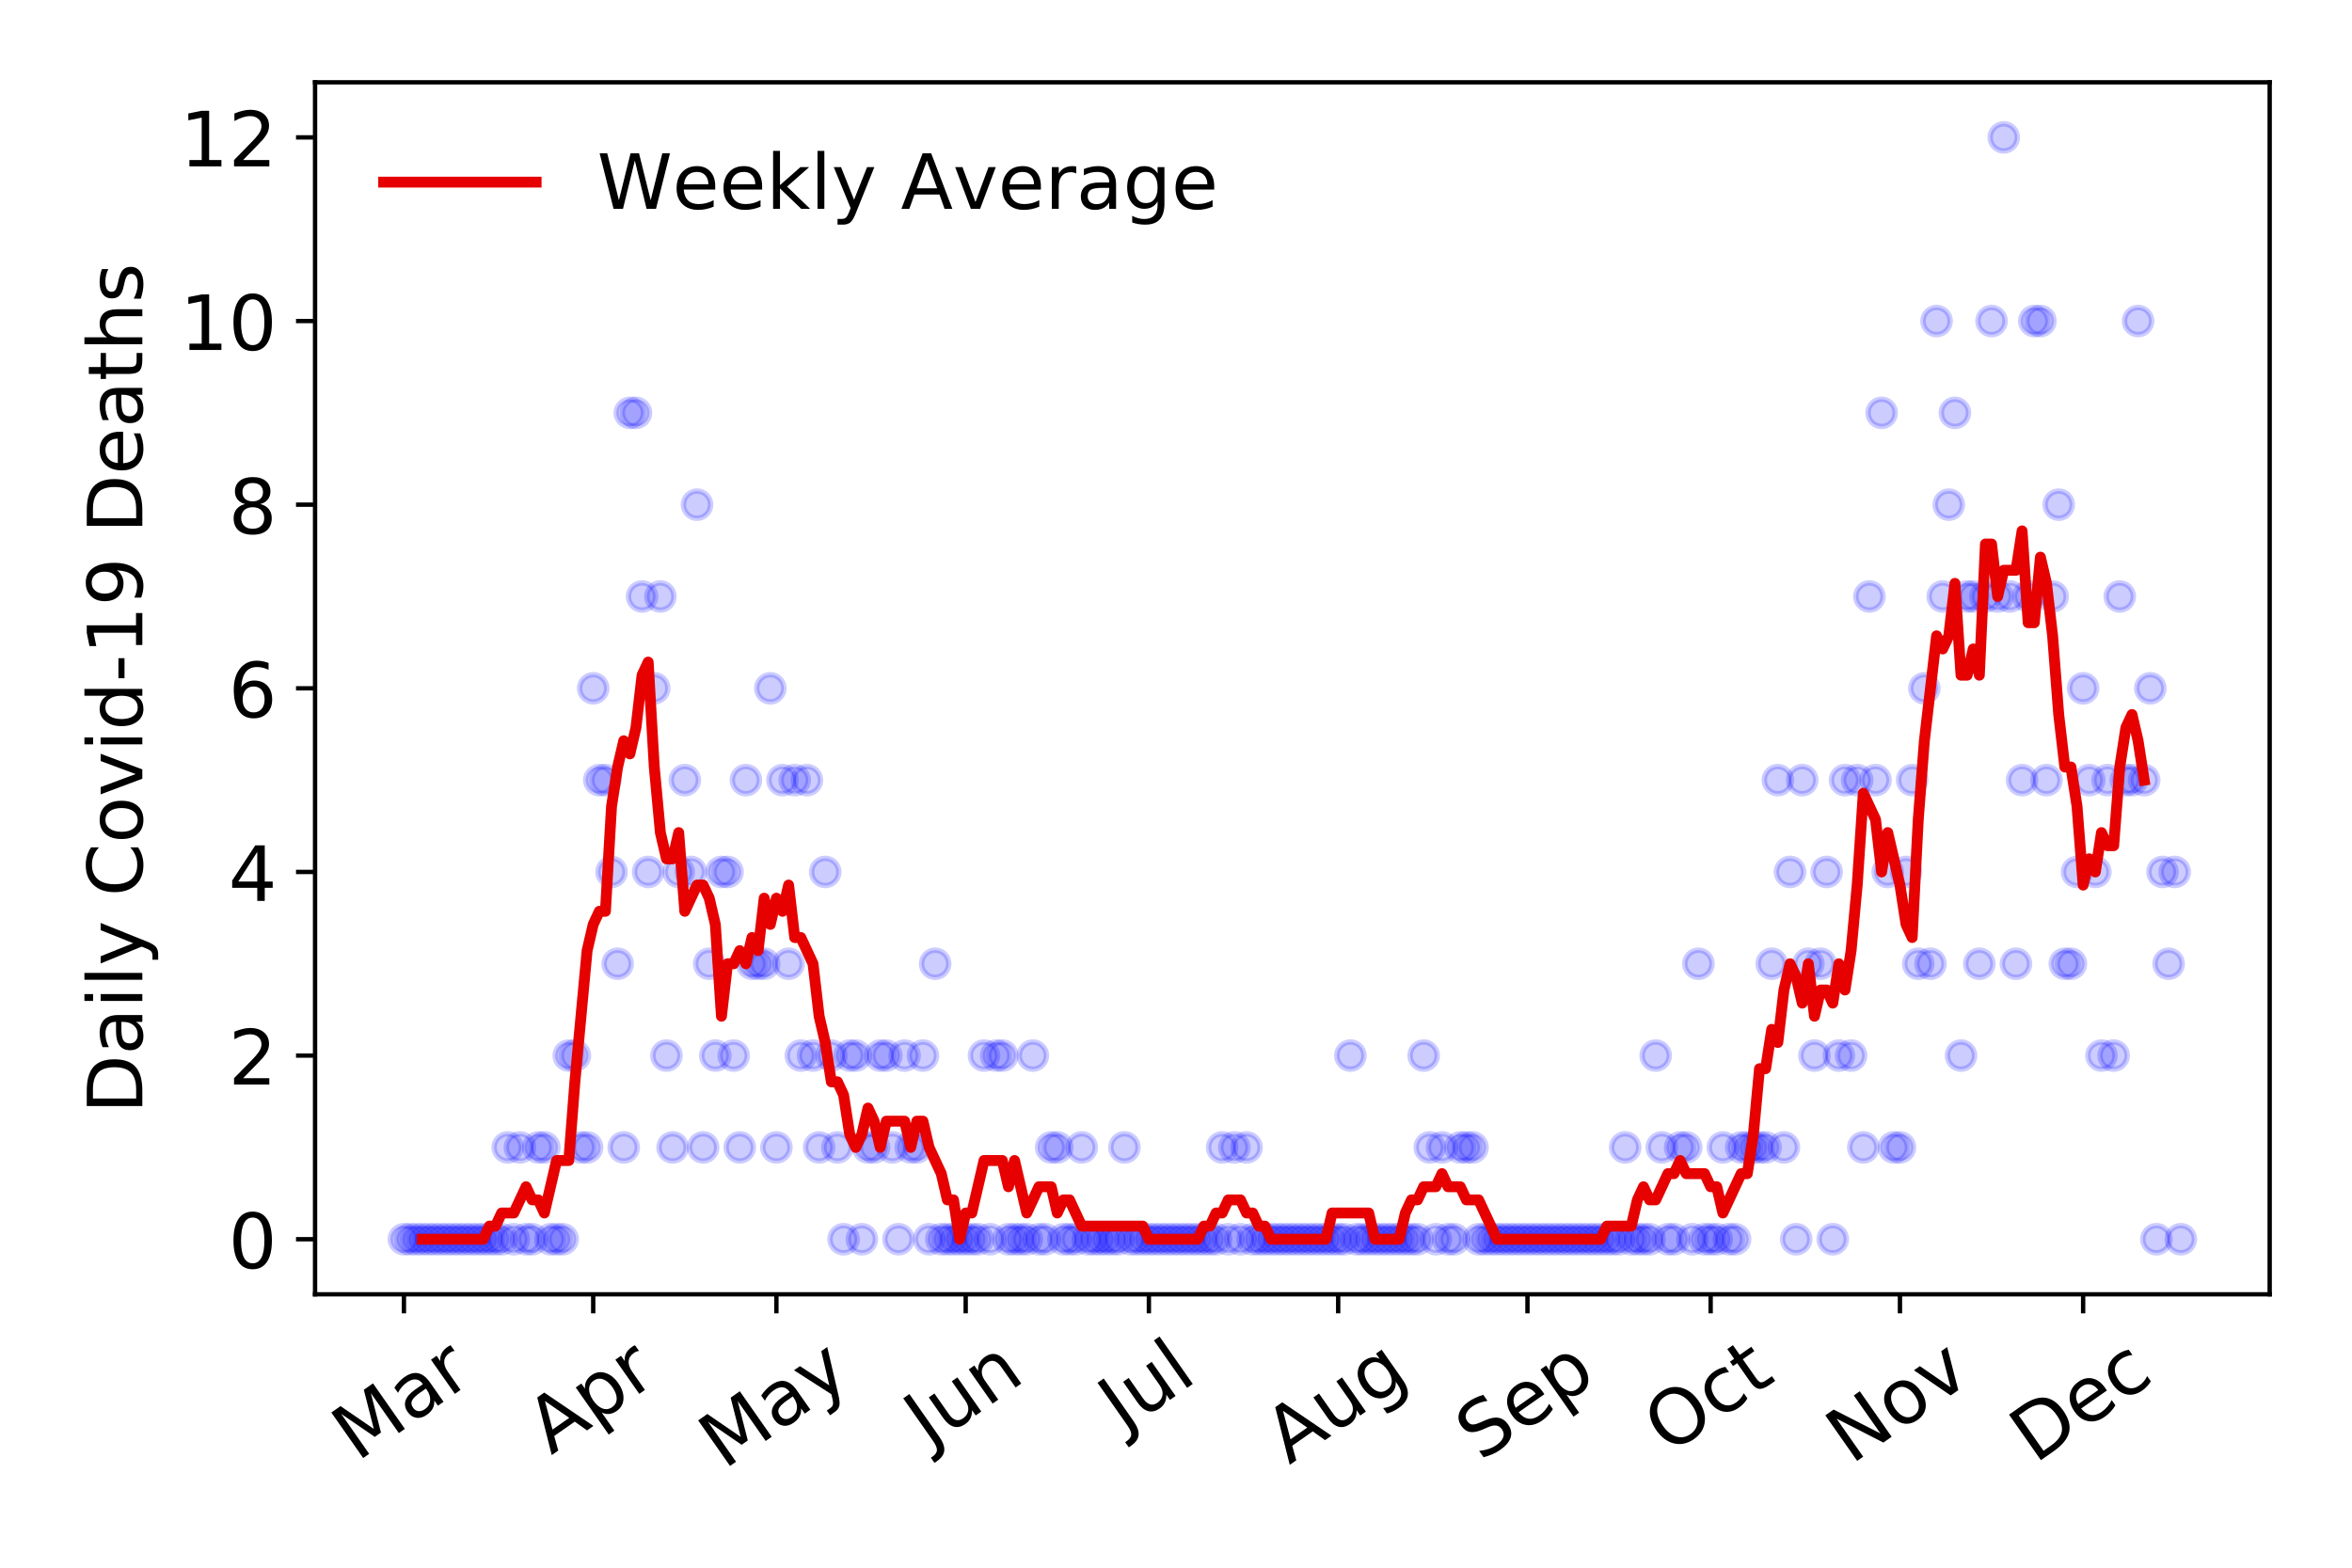 <?xml version="1.0" encoding="utf-8" standalone="no"?>
<!DOCTYPE svg PUBLIC "-//W3C//DTD SVG 1.1//EN"
  "http://www.w3.org/Graphics/SVG/1.1/DTD/svg11.dtd">
<!-- Created with matplotlib (https://matplotlib.org/) -->
<svg height="288pt" version="1.1" viewBox="0 0 432 288" width="432pt" xmlns="http://www.w3.org/2000/svg" xmlns:xlink="http://www.w3.org/1999/xlink">
 <defs>
  <style type="text/css">
*{stroke-linecap:butt;stroke-linejoin:round;}
  </style>
 </defs>
 <g id="figure_1">
  <g id="patch_1">
   <path d="M 0 288 
L 432 288 
L 432 0 
L 0 0 
z
" style="fill:#ffffff;"/>
  </g>
  <g id="axes_1">
   <g id="patch_2">
    <path d="M 57.87 237.778 
L 416.88 237.778 
L 416.88 15.12 
L 57.87 15.12 
z
" style="fill:#ffffff;"/>
   </g>
   <g id="matplotlib.axis_1">
    <g id="xtick_1">
     <g id="line2d_1">
      <defs>
       <path d="M 0 0 
L 0 3.5 
" id="m5e221c27f2" style="stroke:#000000;stroke-width:0.8;"/>
      </defs>
      <g>
       <use style="stroke:#000000;stroke-width:0.8;" x="74.189" xlink:href="#m5e221c27f2" y="237.778"/>
      </g>
     </g>
     <g id="text_1">
      <!-- Mar -->
      <defs>
       <path d="M 9.812 72.906 
L 24.516 72.906 
L 43.109 23.297 
L 61.812 72.906 
L 76.516 72.906 
L 76.516 0 
L 66.891 0 
L 66.891 64.016 
L 48.094 14.016 
L 38.188 14.016 
L 19.391 64.016 
L 19.391 0 
L 9.812 0 
z
" id="DejaVuSans-77"/>
       <path d="M 34.281 27.484 
Q 23.391 27.484 19.188 25 
Q 14.984 22.516 14.984 16.5 
Q 14.984 11.719 18.141 8.906 
Q 21.297 6.109 26.703 6.109 
Q 34.188 6.109 38.703 11.406 
Q 43.219 16.703 43.219 25.484 
L 43.219 27.484 
z
M 52.203 31.203 
L 52.203 0 
L 43.219 0 
L 43.219 8.297 
Q 40.141 3.328 35.547 0.953 
Q 30.953 -1.422 24.312 -1.422 
Q 15.922 -1.422 10.953 3.297 
Q 6 8.016 6 15.922 
Q 6 25.141 12.172 29.828 
Q 18.359 34.516 30.609 34.516 
L 43.219 34.516 
L 43.219 35.406 
Q 43.219 41.609 39.141 45 
Q 35.062 48.391 27.688 48.391 
Q 23 48.391 18.547 47.266 
Q 14.109 46.141 10.016 43.891 
L 10.016 52.203 
Q 14.938 54.109 19.578 55.047 
Q 24.219 56 28.609 56 
Q 40.484 56 46.344 49.844 
Q 52.203 43.703 52.203 31.203 
z
" id="DejaVuSans-97"/>
       <path d="M 41.109 46.297 
Q 39.594 47.172 37.812 47.578 
Q 36.031 48 33.891 48 
Q 26.266 48 22.188 43.047 
Q 18.109 38.094 18.109 28.812 
L 18.109 0 
L 9.078 0 
L 9.078 54.688 
L 18.109 54.688 
L 18.109 46.188 
Q 20.953 51.172 25.484 53.578 
Q 30.031 56 36.531 56 
Q 37.453 56 38.578 55.875 
Q 39.703 55.766 41.062 55.516 
z
" id="DejaVuSans-114"/>
      </defs>
      <g transform="translate(65.586 268.643)rotate(-35)scale(0.14 -0.14)">
       <use xlink:href="#DejaVuSans-77"/>
       <use x="86.279" xlink:href="#DejaVuSans-97"/>
       <use x="147.559" xlink:href="#DejaVuSans-114"/>
      </g>
     </g>
    </g>
    <g id="xtick_2">
     <g id="line2d_2">
      <g>
       <use style="stroke:#000000;stroke-width:0.8;" x="108.957" xlink:href="#m5e221c27f2" y="237.778"/>
      </g>
     </g>
     <g id="text_2">
      <!-- Apr -->
      <defs>
       <path d="M 34.188 63.188 
L 20.797 26.906 
L 47.609 26.906 
z
M 28.609 72.906 
L 39.797 72.906 
L 67.578 0 
L 57.328 0 
L 50.688 18.703 
L 17.828 18.703 
L 11.188 0 
L 0.781 0 
z
" id="DejaVuSans-65"/>
       <path d="M 18.109 8.203 
L 18.109 -20.797 
L 9.078 -20.797 
L 9.078 54.688 
L 18.109 54.688 
L 18.109 46.391 
Q 20.953 51.266 25.266 53.625 
Q 29.594 56 35.594 56 
Q 45.562 56 51.781 48.094 
Q 58.016 40.188 58.016 27.297 
Q 58.016 14.406 51.781 6.484 
Q 45.562 -1.422 35.594 -1.422 
Q 29.594 -1.422 25.266 0.953 
Q 20.953 3.328 18.109 8.203 
z
M 48.688 27.297 
Q 48.688 37.203 44.609 42.844 
Q 40.531 48.484 33.406 48.484 
Q 26.266 48.484 22.188 42.844 
Q 18.109 37.203 18.109 27.297 
Q 18.109 17.391 22.188 11.75 
Q 26.266 6.109 33.406 6.109 
Q 40.531 6.109 44.609 11.75 
Q 48.688 17.391 48.688 27.297 
z
" id="DejaVuSans-112"/>
      </defs>
      <g transform="translate(101.253 267.384)rotate(-35)scale(0.14 -0.14)">
       <use xlink:href="#DejaVuSans-65"/>
       <use x="68.408" xlink:href="#DejaVuSans-112"/>
       <use x="131.885" xlink:href="#DejaVuSans-114"/>
      </g>
     </g>
    </g>
    <g id="xtick_3">
     <g id="line2d_3">
      <g>
       <use style="stroke:#000000;stroke-width:0.8;" x="142.604" xlink:href="#m5e221c27f2" y="237.778"/>
      </g>
     </g>
     <g id="text_3">
      <!-- May -->
      <defs>
       <path d="M 32.172 -5.078 
Q 28.375 -14.844 24.75 -17.812 
Q 21.141 -20.797 15.094 -20.797 
L 7.906 -20.797 
L 7.906 -13.281 
L 13.188 -13.281 
Q 16.891 -13.281 18.938 -11.516 
Q 21 -9.766 23.484 -3.219 
L 25.094 0.875 
L 2.984 54.688 
L 12.5 54.688 
L 29.594 11.922 
L 46.688 54.688 
L 56.203 54.688 
z
" id="DejaVuSans-121"/>
      </defs>
      <g transform="translate(132.964 270.094)rotate(-35)scale(0.14 -0.14)">
       <use xlink:href="#DejaVuSans-77"/>
       <use x="86.279" xlink:href="#DejaVuSans-97"/>
       <use x="147.559" xlink:href="#DejaVuSans-121"/>
      </g>
     </g>
    </g>
    <g id="xtick_4">
     <g id="line2d_4">
      <g>
       <use style="stroke:#000000;stroke-width:0.8;" x="177.372" xlink:href="#m5e221c27f2" y="237.778"/>
      </g>
     </g>
     <g id="text_4">
      <!-- Jun -->
      <defs>
       <path d="M 9.812 72.906 
L 19.672 72.906 
L 19.672 5.078 
Q 19.672 -8.109 14.672 -14.062 
Q 9.672 -20.016 -1.422 -20.016 
L -5.172 -20.016 
L -5.172 -11.719 
L -2.094 -11.719 
Q 4.438 -11.719 7.125 -8.047 
Q 9.812 -4.391 9.812 5.078 
z
" id="DejaVuSans-74"/>
       <path d="M 8.5 21.578 
L 8.5 54.688 
L 17.484 54.688 
L 17.484 21.922 
Q 17.484 14.156 20.5 10.266 
Q 23.531 6.391 29.594 6.391 
Q 36.859 6.391 41.078 11.031 
Q 45.312 15.672 45.312 23.688 
L 45.312 54.688 
L 54.297 54.688 
L 54.297 0 
L 45.312 0 
L 45.312 8.406 
Q 42.047 3.422 37.719 1 
Q 33.406 -1.422 27.688 -1.422 
Q 18.266 -1.422 13.375 4.438 
Q 8.5 10.297 8.5 21.578 
z
M 31.109 56 
z
" id="DejaVuSans-117"/>
       <path d="M 54.891 33.016 
L 54.891 0 
L 45.906 0 
L 45.906 32.719 
Q 45.906 40.484 42.875 44.328 
Q 39.844 48.188 33.797 48.188 
Q 26.516 48.188 22.312 43.547 
Q 18.109 38.922 18.109 30.906 
L 18.109 0 
L 9.078 0 
L 9.078 54.688 
L 18.109 54.688 
L 18.109 46.188 
Q 21.344 51.125 25.703 53.562 
Q 30.078 56 35.797 56 
Q 45.219 56 50.047 50.172 
Q 54.891 44.344 54.891 33.016 
z
" id="DejaVuSans-110"/>
      </defs>
      <g transform="translate(170.628 266.039)rotate(-35)scale(0.14 -0.14)">
       <use xlink:href="#DejaVuSans-74"/>
       <use x="29.492" xlink:href="#DejaVuSans-117"/>
       <use x="92.871" xlink:href="#DejaVuSans-110"/>
      </g>
     </g>
    </g>
    <g id="xtick_5">
     <g id="line2d_5">
      <g>
       <use style="stroke:#000000;stroke-width:0.8;" x="211.018" xlink:href="#m5e221c27f2" y="237.778"/>
      </g>
     </g>
     <g id="text_5">
      <!-- Jul -->
      <defs>
       <path d="M 9.422 75.984 
L 18.406 75.984 
L 18.406 0 
L 9.422 0 
z
" id="DejaVuSans-108"/>
      </defs>
      <g transform="translate(206.316 263.181)rotate(-35)scale(0.14 -0.14)">
       <use xlink:href="#DejaVuSans-74"/>
       <use x="29.492" xlink:href="#DejaVuSans-117"/>
       <use x="92.871" xlink:href="#DejaVuSans-108"/>
      </g>
     </g>
    </g>
    <g id="xtick_6">
     <g id="line2d_6">
      <g>
       <use style="stroke:#000000;stroke-width:0.8;" x="245.787" xlink:href="#m5e221c27f2" y="237.778"/>
      </g>
     </g>
     <g id="text_6">
      <!-- Aug -->
      <defs>
       <path d="M 45.406 27.984 
Q 45.406 37.75 41.375 43.109 
Q 37.359 48.484 30.078 48.484 
Q 22.859 48.484 18.828 43.109 
Q 14.797 37.75 14.797 27.984 
Q 14.797 18.266 18.828 12.891 
Q 22.859 7.516 30.078 7.516 
Q 37.359 7.516 41.375 12.891 
Q 45.406 18.266 45.406 27.984 
z
M 54.391 6.781 
Q 54.391 -7.172 48.188 -13.984 
Q 42 -20.797 29.203 -20.797 
Q 24.469 -20.797 20.266 -20.094 
Q 16.062 -19.391 12.109 -17.922 
L 12.109 -9.188 
Q 16.062 -11.328 19.922 -12.344 
Q 23.781 -13.375 27.781 -13.375 
Q 36.625 -13.375 41.016 -8.766 
Q 45.406 -4.156 45.406 5.172 
L 45.406 9.625 
Q 42.625 4.781 38.281 2.391 
Q 33.938 0 27.875 0 
Q 17.828 0 11.672 7.656 
Q 5.516 15.328 5.516 27.984 
Q 5.516 40.672 11.672 48.328 
Q 17.828 56 27.875 56 
Q 33.938 56 38.281 53.609 
Q 42.625 51.219 45.406 46.391 
L 45.406 54.688 
L 54.391 54.688 
z
" id="DejaVuSans-103"/>
      </defs>
      <g transform="translate(236.806 269.172)rotate(-35)scale(0.14 -0.14)">
       <use xlink:href="#DejaVuSans-65"/>
       <use x="68.408" xlink:href="#DejaVuSans-117"/>
       <use x="131.787" xlink:href="#DejaVuSans-103"/>
      </g>
     </g>
    </g>
    <g id="xtick_7">
     <g id="line2d_7">
      <g>
       <use style="stroke:#000000;stroke-width:0.8;" x="280.555" xlink:href="#m5e221c27f2" y="237.778"/>
      </g>
     </g>
     <g id="text_7">
      <!-- Sep -->
      <defs>
       <path d="M 53.516 70.516 
L 53.516 60.891 
Q 47.906 63.578 42.922 64.891 
Q 37.938 66.219 33.297 66.219 
Q 25.25 66.219 20.875 63.094 
Q 16.5 59.969 16.5 54.203 
Q 16.5 49.359 19.406 46.891 
Q 22.312 44.438 30.422 42.922 
L 36.375 41.703 
Q 47.406 39.594 52.656 34.297 
Q 57.906 29 57.906 20.125 
Q 57.906 9.516 50.797 4.047 
Q 43.703 -1.422 29.984 -1.422 
Q 24.812 -1.422 18.969 -0.25 
Q 13.141 0.922 6.891 3.219 
L 6.891 13.375 
Q 12.891 10.016 18.656 8.297 
Q 24.422 6.594 29.984 6.594 
Q 38.422 6.594 43.016 9.906 
Q 47.609 13.234 47.609 19.391 
Q 47.609 24.75 44.312 27.781 
Q 41.016 30.812 33.5 32.328 
L 27.484 33.5 
Q 16.453 35.688 11.516 40.375 
Q 6.594 45.062 6.594 53.422 
Q 6.594 63.094 13.406 68.656 
Q 20.219 74.219 32.172 74.219 
Q 37.312 74.219 42.625 73.281 
Q 47.953 72.359 53.516 70.516 
z
" id="DejaVuSans-83"/>
       <path d="M 56.203 29.594 
L 56.203 25.203 
L 14.891 25.203 
Q 15.484 15.922 20.484 11.062 
Q 25.484 6.203 34.422 6.203 
Q 39.594 6.203 44.453 7.469 
Q 49.312 8.734 54.109 11.281 
L 54.109 2.781 
Q 49.266 0.734 44.188 -0.344 
Q 39.109 -1.422 33.891 -1.422 
Q 20.797 -1.422 13.156 6.188 
Q 5.516 13.812 5.516 26.812 
Q 5.516 40.234 12.766 48.109 
Q 20.016 56 32.328 56 
Q 43.359 56 49.781 48.891 
Q 56.203 41.797 56.203 29.594 
z
M 47.219 32.234 
Q 47.125 39.594 43.094 43.984 
Q 39.062 48.391 32.422 48.391 
Q 24.906 48.391 20.391 44.141 
Q 15.875 39.891 15.188 32.172 
z
" id="DejaVuSans-101"/>
      </defs>
      <g transform="translate(271.962 268.629)rotate(-35)scale(0.14 -0.14)">
       <use xlink:href="#DejaVuSans-83"/>
       <use x="63.477" xlink:href="#DejaVuSans-101"/>
       <use x="125" xlink:href="#DejaVuSans-112"/>
      </g>
     </g>
    </g>
    <g id="xtick_8">
     <g id="line2d_8">
      <g>
       <use style="stroke:#000000;stroke-width:0.8;" x="314.202" xlink:href="#m5e221c27f2" y="237.778"/>
      </g>
     </g>
     <g id="text_8">
      <!-- Oct -->
      <defs>
       <path d="M 39.406 66.219 
Q 28.656 66.219 22.328 58.203 
Q 16.016 50.203 16.016 36.375 
Q 16.016 22.609 22.328 14.594 
Q 28.656 6.594 39.406 6.594 
Q 50.141 6.594 56.422 14.594 
Q 62.703 22.609 62.703 36.375 
Q 62.703 50.203 56.422 58.203 
Q 50.141 66.219 39.406 66.219 
z
M 39.406 74.219 
Q 54.734 74.219 63.906 63.938 
Q 73.094 53.656 73.094 36.375 
Q 73.094 19.141 63.906 8.859 
Q 54.734 -1.422 39.406 -1.422 
Q 24.031 -1.422 14.812 8.828 
Q 5.609 19.094 5.609 36.375 
Q 5.609 53.656 14.812 63.938 
Q 24.031 74.219 39.406 74.219 
z
" id="DejaVuSans-79"/>
       <path d="M 48.781 52.594 
L 48.781 44.188 
Q 44.969 46.297 41.141 47.344 
Q 37.312 48.391 33.406 48.391 
Q 24.656 48.391 19.812 42.844 
Q 14.984 37.312 14.984 27.297 
Q 14.984 17.281 19.812 11.734 
Q 24.656 6.203 33.406 6.203 
Q 37.312 6.203 41.141 7.25 
Q 44.969 8.297 48.781 10.406 
L 48.781 2.094 
Q 45.016 0.344 40.984 -0.531 
Q 36.969 -1.422 32.422 -1.422 
Q 20.062 -1.422 12.781 6.344 
Q 5.516 14.109 5.516 27.297 
Q 5.516 40.672 12.859 48.328 
Q 20.219 56 33.016 56 
Q 37.156 56 41.109 55.141 
Q 45.062 54.297 48.781 52.594 
z
" id="DejaVuSans-99"/>
       <path d="M 18.312 70.219 
L 18.312 54.688 
L 36.812 54.688 
L 36.812 47.703 
L 18.312 47.703 
L 18.312 18.016 
Q 18.312 11.328 20.141 9.422 
Q 21.969 7.516 27.594 7.516 
L 36.812 7.516 
L 36.812 0 
L 27.594 0 
Q 17.188 0 13.234 3.875 
Q 9.281 7.766 9.281 18.016 
L 9.281 47.703 
L 2.688 47.703 
L 2.688 54.688 
L 9.281 54.688 
L 9.281 70.219 
z
" id="DejaVuSans-116"/>
      </defs>
      <g transform="translate(306.503 267.377)rotate(-35)scale(0.14 -0.14)">
       <use xlink:href="#DejaVuSans-79"/>
       <use x="78.711" xlink:href="#DejaVuSans-99"/>
       <use x="133.691" xlink:href="#DejaVuSans-116"/>
      </g>
     </g>
    </g>
    <g id="xtick_9">
     <g id="line2d_9">
      <g>
       <use style="stroke:#000000;stroke-width:0.8;" x="348.97" xlink:href="#m5e221c27f2" y="237.778"/>
      </g>
     </g>
     <g id="text_9">
      <!-- Nov -->
      <defs>
       <path d="M 9.812 72.906 
L 23.094 72.906 
L 55.422 11.922 
L 55.422 72.906 
L 64.984 72.906 
L 64.984 0 
L 51.703 0 
L 19.391 60.984 
L 19.391 0 
L 9.812 0 
z
" id="DejaVuSans-78"/>
       <path d="M 30.609 48.391 
Q 23.391 48.391 19.188 42.75 
Q 14.984 37.109 14.984 27.297 
Q 14.984 17.484 19.156 11.844 
Q 23.344 6.203 30.609 6.203 
Q 37.797 6.203 41.984 11.859 
Q 46.188 17.531 46.188 27.297 
Q 46.188 37.016 41.984 42.703 
Q 37.797 48.391 30.609 48.391 
z
M 30.609 56 
Q 42.328 56 49.016 48.375 
Q 55.719 40.766 55.719 27.297 
Q 55.719 13.875 49.016 6.219 
Q 42.328 -1.422 30.609 -1.422 
Q 18.844 -1.422 12.172 6.219 
Q 5.516 13.875 5.516 27.297 
Q 5.516 40.766 12.172 48.375 
Q 18.844 56 30.609 56 
z
" id="DejaVuSans-111"/>
       <path d="M 2.984 54.688 
L 12.5 54.688 
L 29.594 8.797 
L 46.688 54.688 
L 56.203 54.688 
L 35.688 0 
L 23.484 0 
z
" id="DejaVuSans-118"/>
      </defs>
      <g transform="translate(339.993 269.166)rotate(-35)scale(0.14 -0.14)">
       <use xlink:href="#DejaVuSans-78"/>
       <use x="74.805" xlink:href="#DejaVuSans-111"/>
       <use x="135.986" xlink:href="#DejaVuSans-118"/>
      </g>
     </g>
    </g>
    <g id="xtick_10">
     <g id="line2d_10">
      <g>
       <use style="stroke:#000000;stroke-width:0.8;" x="382.616" xlink:href="#m5e221c27f2" y="237.778"/>
      </g>
     </g>
     <g id="text_10">
      <!-- Dec -->
      <defs>
       <path d="M 19.672 64.797 
L 19.672 8.109 
L 31.594 8.109 
Q 46.688 8.109 53.688 14.938 
Q 60.688 21.781 60.688 36.531 
Q 60.688 51.172 53.688 57.984 
Q 46.688 64.797 31.594 64.797 
z
M 9.812 72.906 
L 30.078 72.906 
Q 51.266 72.906 61.172 64.094 
Q 71.094 55.281 71.094 36.531 
Q 71.094 17.672 61.125 8.828 
Q 51.172 0 30.078 0 
L 9.812 0 
z
" id="DejaVuSans-68"/>
      </defs>
      <g transform="translate(373.736 269.032)rotate(-35)scale(0.14 -0.14)">
       <use xlink:href="#DejaVuSans-68"/>
       <use x="77.002" xlink:href="#DejaVuSans-101"/>
       <use x="138.525" xlink:href="#DejaVuSans-99"/>
      </g>
     </g>
    </g>
   </g>
   <g id="matplotlib.axis_2">
    <g id="ytick_1">
     <g id="line2d_11">
      <defs>
       <path d="M 0 0 
L -3.5 0 
" id="m36ce1cdb40" style="stroke:#000000;stroke-width:0.8;"/>
      </defs>
      <g>
       <use style="stroke:#000000;stroke-width:0.8;" x="57.87" xlink:href="#m36ce1cdb40" y="227.657"/>
      </g>
     </g>
     <g id="text_11">
      <!-- 0 -->
      <defs>
       <path d="M 31.781 66.406 
Q 24.172 66.406 20.328 58.906 
Q 16.5 51.422 16.5 36.375 
Q 16.5 21.391 20.328 13.891 
Q 24.172 6.391 31.781 6.391 
Q 39.453 6.391 43.281 13.891 
Q 47.125 21.391 47.125 36.375 
Q 47.125 51.422 43.281 58.906 
Q 39.453 66.406 31.781 66.406 
z
M 31.781 74.219 
Q 44.047 74.219 50.516 64.516 
Q 56.984 54.828 56.984 36.375 
Q 56.984 17.969 50.516 8.266 
Q 44.047 -1.422 31.781 -1.422 
Q 19.531 -1.422 13.062 8.266 
Q 6.594 17.969 6.594 36.375 
Q 6.594 54.828 13.062 64.516 
Q 19.531 74.219 31.781 74.219 
z
" id="DejaVuSans-48"/>
      </defs>
      <g transform="translate(41.962 232.976)scale(0.14 -0.14)">
       <use xlink:href="#DejaVuSans-48"/>
      </g>
     </g>
    </g>
    <g id="ytick_2">
     <g id="line2d_12">
      <g>
       <use style="stroke:#000000;stroke-width:0.8;" x="57.87" xlink:href="#m36ce1cdb40" y="193.921"/>
      </g>
     </g>
     <g id="text_12">
      <!-- 2 -->
      <defs>
       <path d="M 19.188 8.297 
L 53.609 8.297 
L 53.609 0 
L 7.328 0 
L 7.328 8.297 
Q 12.938 14.109 22.625 23.891 
Q 32.328 33.688 34.812 36.531 
Q 39.547 41.844 41.422 45.531 
Q 43.312 49.219 43.312 52.781 
Q 43.312 58.594 39.234 62.25 
Q 35.156 65.922 28.609 65.922 
Q 23.969 65.922 18.812 64.312 
Q 13.672 62.703 7.812 59.422 
L 7.812 69.391 
Q 13.766 71.781 18.938 73 
Q 24.125 74.219 28.422 74.219 
Q 39.75 74.219 46.484 68.547 
Q 53.219 62.891 53.219 53.422 
Q 53.219 48.922 51.531 44.891 
Q 49.859 40.875 45.406 35.406 
Q 44.188 33.984 37.641 27.219 
Q 31.109 20.453 19.188 8.297 
z
" id="DejaVuSans-50"/>
      </defs>
      <g transform="translate(41.962 199.24)scale(0.14 -0.14)">
       <use xlink:href="#DejaVuSans-50"/>
      </g>
     </g>
    </g>
    <g id="ytick_3">
     <g id="line2d_13">
      <g>
       <use style="stroke:#000000;stroke-width:0.8;" x="57.87" xlink:href="#m36ce1cdb40" y="160.185"/>
      </g>
     </g>
     <g id="text_13">
      <!-- 4 -->
      <defs>
       <path d="M 37.797 64.312 
L 12.891 25.391 
L 37.797 25.391 
z
M 35.203 72.906 
L 47.609 72.906 
L 47.609 25.391 
L 58.016 25.391 
L 58.016 17.188 
L 47.609 17.188 
L 47.609 0 
L 37.797 0 
L 37.797 17.188 
L 4.891 17.188 
L 4.891 26.703 
z
" id="DejaVuSans-52"/>
      </defs>
      <g transform="translate(41.962 165.504)scale(0.14 -0.14)">
       <use xlink:href="#DejaVuSans-52"/>
      </g>
     </g>
    </g>
    <g id="ytick_4">
     <g id="line2d_14">
      <g>
       <use style="stroke:#000000;stroke-width:0.8;" x="57.87" xlink:href="#m36ce1cdb40" y="126.449"/>
      </g>
     </g>
     <g id="text_14">
      <!-- 6 -->
      <defs>
       <path d="M 33.016 40.375 
Q 26.375 40.375 22.484 35.828 
Q 18.609 31.297 18.609 23.391 
Q 18.609 15.531 22.484 10.953 
Q 26.375 6.391 33.016 6.391 
Q 39.656 6.391 43.531 10.953 
Q 47.406 15.531 47.406 23.391 
Q 47.406 31.297 43.531 35.828 
Q 39.656 40.375 33.016 40.375 
z
M 52.594 71.297 
L 52.594 62.312 
Q 48.875 64.062 45.094 64.984 
Q 41.312 65.922 37.594 65.922 
Q 27.828 65.922 22.672 59.328 
Q 17.531 52.734 16.797 39.406 
Q 19.672 43.656 24.016 45.922 
Q 28.375 48.188 33.594 48.188 
Q 44.578 48.188 50.953 41.516 
Q 57.328 34.859 57.328 23.391 
Q 57.328 12.156 50.688 5.359 
Q 44.047 -1.422 33.016 -1.422 
Q 20.359 -1.422 13.672 8.266 
Q 6.984 17.969 6.984 36.375 
Q 6.984 53.656 15.188 63.938 
Q 23.391 74.219 37.203 74.219 
Q 40.922 74.219 44.703 73.484 
Q 48.484 72.75 52.594 71.297 
z
" id="DejaVuSans-54"/>
      </defs>
      <g transform="translate(41.962 131.768)scale(0.14 -0.14)">
       <use xlink:href="#DejaVuSans-54"/>
      </g>
     </g>
    </g>
    <g id="ytick_5">
     <g id="line2d_15">
      <g>
       <use style="stroke:#000000;stroke-width:0.8;" x="57.87" xlink:href="#m36ce1cdb40" y="92.713"/>
      </g>
     </g>
     <g id="text_15">
      <!-- 8 -->
      <defs>
       <path d="M 31.781 34.625 
Q 24.75 34.625 20.719 30.859 
Q 16.703 27.094 16.703 20.516 
Q 16.703 13.922 20.719 10.156 
Q 24.75 6.391 31.781 6.391 
Q 38.812 6.391 42.859 10.172 
Q 46.922 13.969 46.922 20.516 
Q 46.922 27.094 42.891 30.859 
Q 38.875 34.625 31.781 34.625 
z
M 21.922 38.812 
Q 15.578 40.375 12.031 44.719 
Q 8.5 49.078 8.5 55.328 
Q 8.5 64.062 14.719 69.141 
Q 20.953 74.219 31.781 74.219 
Q 42.672 74.219 48.875 69.141 
Q 55.078 64.062 55.078 55.328 
Q 55.078 49.078 51.531 44.719 
Q 48 40.375 41.703 38.812 
Q 48.828 37.156 52.797 32.312 
Q 56.781 27.484 56.781 20.516 
Q 56.781 9.906 50.312 4.234 
Q 43.844 -1.422 31.781 -1.422 
Q 19.734 -1.422 13.25 4.234 
Q 6.781 9.906 6.781 20.516 
Q 6.781 27.484 10.781 32.312 
Q 14.797 37.156 21.922 38.812 
z
M 18.312 54.391 
Q 18.312 48.734 21.844 45.562 
Q 25.391 42.391 31.781 42.391 
Q 38.141 42.391 41.719 45.562 
Q 45.312 48.734 45.312 54.391 
Q 45.312 60.062 41.719 63.234 
Q 38.141 66.406 31.781 66.406 
Q 25.391 66.406 21.844 63.234 
Q 18.312 60.062 18.312 54.391 
z
" id="DejaVuSans-56"/>
      </defs>
      <g transform="translate(41.962 98.032)scale(0.14 -0.14)">
       <use xlink:href="#DejaVuSans-56"/>
      </g>
     </g>
    </g>
    <g id="ytick_6">
     <g id="line2d_16">
      <g>
       <use style="stroke:#000000;stroke-width:0.8;" x="57.87" xlink:href="#m36ce1cdb40" y="58.977"/>
      </g>
     </g>
     <g id="text_16">
      <!-- 10 -->
      <defs>
       <path d="M 12.406 8.297 
L 28.516 8.297 
L 28.516 63.922 
L 10.984 60.406 
L 10.984 69.391 
L 28.422 72.906 
L 38.281 72.906 
L 38.281 8.297 
L 54.391 8.297 
L 54.391 0 
L 12.406 0 
z
" id="DejaVuSans-49"/>
      </defs>
      <g transform="translate(33.055 64.296)scale(0.14 -0.14)">
       <use xlink:href="#DejaVuSans-49"/>
       <use x="63.623" xlink:href="#DejaVuSans-48"/>
      </g>
     </g>
    </g>
    <g id="ytick_7">
     <g id="line2d_17">
      <g>
       <use style="stroke:#000000;stroke-width:0.8;" x="57.87" xlink:href="#m36ce1cdb40" y="25.241"/>
      </g>
     </g>
     <g id="text_17">
      <!-- 12 -->
      <g transform="translate(33.055 30.56)scale(0.14 -0.14)">
       <use xlink:href="#DejaVuSans-49"/>
       <use x="63.623" xlink:href="#DejaVuSans-50"/>
      </g>
     </g>
    </g>
    <g id="text_18">
     <!-- Daily Covid-19 Deaths -->
     <defs>
      <path d="M 9.422 54.688 
L 18.406 54.688 
L 18.406 0 
L 9.422 0 
z
M 9.422 75.984 
L 18.406 75.984 
L 18.406 64.594 
L 9.422 64.594 
z
" id="DejaVuSans-105"/>
      <path id="DejaVuSans-32"/>
      <path d="M 64.406 67.281 
L 64.406 56.891 
Q 59.422 61.531 53.781 63.812 
Q 48.141 66.109 41.797 66.109 
Q 29.297 66.109 22.656 58.469 
Q 16.016 50.828 16.016 36.375 
Q 16.016 21.969 22.656 14.328 
Q 29.297 6.688 41.797 6.688 
Q 48.141 6.688 53.781 8.984 
Q 59.422 11.281 64.406 15.922 
L 64.406 5.609 
Q 59.234 2.094 53.438 0.328 
Q 47.656 -1.422 41.219 -1.422 
Q 24.656 -1.422 15.125 8.703 
Q 5.609 18.844 5.609 36.375 
Q 5.609 53.953 15.125 64.078 
Q 24.656 74.219 41.219 74.219 
Q 47.75 74.219 53.531 72.484 
Q 59.328 70.75 64.406 67.281 
z
" id="DejaVuSans-67"/>
      <path d="M 45.406 46.391 
L 45.406 75.984 
L 54.391 75.984 
L 54.391 0 
L 45.406 0 
L 45.406 8.203 
Q 42.578 3.328 38.25 0.953 
Q 33.938 -1.422 27.875 -1.422 
Q 17.969 -1.422 11.734 6.484 
Q 5.516 14.406 5.516 27.297 
Q 5.516 40.188 11.734 48.094 
Q 17.969 56 27.875 56 
Q 33.938 56 38.25 53.625 
Q 42.578 51.266 45.406 46.391 
z
M 14.797 27.297 
Q 14.797 17.391 18.875 11.75 
Q 22.953 6.109 30.078 6.109 
Q 37.203 6.109 41.297 11.75 
Q 45.406 17.391 45.406 27.297 
Q 45.406 37.203 41.297 42.844 
Q 37.203 48.484 30.078 48.484 
Q 22.953 48.484 18.875 42.844 
Q 14.797 37.203 14.797 27.297 
z
" id="DejaVuSans-100"/>
      <path d="M 4.891 31.391 
L 31.203 31.391 
L 31.203 23.391 
L 4.891 23.391 
z
" id="DejaVuSans-45"/>
      <path d="M 10.984 1.516 
L 10.984 10.5 
Q 14.703 8.734 18.5 7.812 
Q 22.312 6.891 25.984 6.891 
Q 35.75 6.891 40.891 13.453 
Q 46.047 20.016 46.781 33.406 
Q 43.953 29.203 39.594 26.953 
Q 35.25 24.703 29.984 24.703 
Q 19.047 24.703 12.672 31.312 
Q 6.297 37.938 6.297 49.422 
Q 6.297 60.641 12.938 67.422 
Q 19.578 74.219 30.609 74.219 
Q 43.266 74.219 49.922 64.516 
Q 56.594 54.828 56.594 36.375 
Q 56.594 19.141 48.406 8.859 
Q 40.234 -1.422 26.422 -1.422 
Q 22.703 -1.422 18.891 -0.688 
Q 15.094 0.047 10.984 1.516 
z
M 30.609 32.422 
Q 37.25 32.422 41.125 36.953 
Q 45.016 41.5 45.016 49.422 
Q 45.016 57.281 41.125 61.844 
Q 37.25 66.406 30.609 66.406 
Q 23.969 66.406 20.094 61.844 
Q 16.219 57.281 16.219 49.422 
Q 16.219 41.5 20.094 36.953 
Q 23.969 32.422 30.609 32.422 
z
" id="DejaVuSans-57"/>
      <path d="M 54.891 33.016 
L 54.891 0 
L 45.906 0 
L 45.906 32.719 
Q 45.906 40.484 42.875 44.328 
Q 39.844 48.188 33.797 48.188 
Q 26.516 48.188 22.312 43.547 
Q 18.109 38.922 18.109 30.906 
L 18.109 0 
L 9.078 0 
L 9.078 75.984 
L 18.109 75.984 
L 18.109 46.188 
Q 21.344 51.125 25.703 53.562 
Q 30.078 56 35.797 56 
Q 45.219 56 50.047 50.172 
Q 54.891 44.344 54.891 33.016 
z
" id="DejaVuSans-104"/>
      <path d="M 44.281 53.078 
L 44.281 44.578 
Q 40.484 46.531 36.375 47.5 
Q 32.281 48.484 27.875 48.484 
Q 21.188 48.484 17.844 46.438 
Q 14.5 44.391 14.5 40.281 
Q 14.5 37.156 16.891 35.375 
Q 19.281 33.594 26.516 31.984 
L 29.594 31.297 
Q 39.156 29.25 43.188 25.516 
Q 47.219 21.781 47.219 15.094 
Q 47.219 7.469 41.188 3.016 
Q 35.156 -1.422 24.609 -1.422 
Q 20.219 -1.422 15.453 -0.562 
Q 10.688 0.297 5.422 2 
L 5.422 11.281 
Q 10.406 8.688 15.234 7.391 
Q 20.062 6.109 24.812 6.109 
Q 31.156 6.109 34.562 8.281 
Q 37.984 10.453 37.984 14.406 
Q 37.984 18.062 35.516 20.016 
Q 33.062 21.969 24.703 23.781 
L 21.578 24.516 
Q 13.234 26.266 9.516 29.906 
Q 5.812 33.547 5.812 39.891 
Q 5.812 47.609 11.281 51.797 
Q 16.75 56 26.812 56 
Q 31.781 56 36.172 55.266 
Q 40.578 54.547 44.281 53.078 
z
" id="DejaVuSans-115"/>
     </defs>
     <g transform="translate(26.143 204.56)rotate(-90)scale(0.14 -0.14)">
      <use xlink:href="#DejaVuSans-68"/>
      <use x="77.002" xlink:href="#DejaVuSans-97"/>
      <use x="138.281" xlink:href="#DejaVuSans-105"/>
      <use x="166.064" xlink:href="#DejaVuSans-108"/>
      <use x="193.848" xlink:href="#DejaVuSans-121"/>
      <use x="253.027" xlink:href="#DejaVuSans-32"/>
      <use x="284.814" xlink:href="#DejaVuSans-67"/>
      <use x="354.639" xlink:href="#DejaVuSans-111"/>
      <use x="415.82" xlink:href="#DejaVuSans-118"/>
      <use x="475" xlink:href="#DejaVuSans-105"/>
      <use x="502.783" xlink:href="#DejaVuSans-100"/>
      <use x="566.26" xlink:href="#DejaVuSans-45"/>
      <use x="602.344" xlink:href="#DejaVuSans-49"/>
      <use x="665.967" xlink:href="#DejaVuSans-57"/>
      <use x="729.59" xlink:href="#DejaVuSans-32"/>
      <use x="761.377" xlink:href="#DejaVuSans-68"/>
      <use x="838.379" xlink:href="#DejaVuSans-101"/>
      <use x="899.902" xlink:href="#DejaVuSans-97"/>
      <use x="961.182" xlink:href="#DejaVuSans-116"/>
      <use x="1000.391" xlink:href="#DejaVuSans-104"/>
      <use x="1063.77" xlink:href="#DejaVuSans-115"/>
     </g>
    </g>
   </g>
   <g id="line2d_18">
    <defs>
     <path d="M 0 2.5 
C 0.663 2.5 1.299 2.237 1.768 1.768 
C 2.237 1.299 2.5 0.663 2.5 0 
C 2.5 -0.663 2.237 -1.299 1.768 -1.768 
C 1.299 -2.237 0.663 -2.5 0 -2.5 
C -0.663 -2.5 -1.299 -2.237 -1.768 -1.768 
C -2.237 -1.299 -2.5 -0.663 -2.5 0 
C -2.5 0.663 -2.237 1.299 -1.768 1.768 
C -1.299 2.237 -0.663 2.5 0 2.5 
z
" id="m7c391c13f9" style="stroke:#0000ff;stroke-opacity:0.2;"/>
    </defs>
    <g clip-path="url(#p8e1e4c9fd3)">
     <use style="fill:#0000ff;fill-opacity:0.2;stroke:#0000ff;stroke-opacity:0.2;" x="74.189" xlink:href="#m7c391c13f9" y="227.657"/>
     <use style="fill:#0000ff;fill-opacity:0.2;stroke:#0000ff;stroke-opacity:0.2;" x="75.31" xlink:href="#m7c391c13f9" y="227.657"/>
     <use style="fill:#0000ff;fill-opacity:0.2;stroke:#0000ff;stroke-opacity:0.2;" x="76.432" xlink:href="#m7c391c13f9" y="227.657"/>
     <use style="fill:#0000ff;fill-opacity:0.2;stroke:#0000ff;stroke-opacity:0.2;" x="77.553" xlink:href="#m7c391c13f9" y="227.657"/>
     <use style="fill:#0000ff;fill-opacity:0.2;stroke:#0000ff;stroke-opacity:0.2;" x="78.675" xlink:href="#m7c391c13f9" y="227.657"/>
     <use style="fill:#0000ff;fill-opacity:0.2;stroke:#0000ff;stroke-opacity:0.2;" x="79.796" xlink:href="#m7c391c13f9" y="227.657"/>
     <use style="fill:#0000ff;fill-opacity:0.2;stroke:#0000ff;stroke-opacity:0.2;" x="80.918" xlink:href="#m7c391c13f9" y="227.657"/>
     <use style="fill:#0000ff;fill-opacity:0.2;stroke:#0000ff;stroke-opacity:0.2;" x="82.04" xlink:href="#m7c391c13f9" y="227.657"/>
     <use style="fill:#0000ff;fill-opacity:0.2;stroke:#0000ff;stroke-opacity:0.2;" x="83.161" xlink:href="#m7c391c13f9" y="227.657"/>
     <use style="fill:#0000ff;fill-opacity:0.2;stroke:#0000ff;stroke-opacity:0.2;" x="84.283" xlink:href="#m7c391c13f9" y="227.657"/>
     <use style="fill:#0000ff;fill-opacity:0.2;stroke:#0000ff;stroke-opacity:0.2;" x="85.404" xlink:href="#m7c391c13f9" y="227.657"/>
     <use style="fill:#0000ff;fill-opacity:0.2;stroke:#0000ff;stroke-opacity:0.2;" x="86.526" xlink:href="#m7c391c13f9" y="227.657"/>
     <use style="fill:#0000ff;fill-opacity:0.2;stroke:#0000ff;stroke-opacity:0.2;" x="87.647" xlink:href="#m7c391c13f9" y="227.657"/>
     <use style="fill:#0000ff;fill-opacity:0.2;stroke:#0000ff;stroke-opacity:0.2;" x="88.769" xlink:href="#m7c391c13f9" y="227.657"/>
     <use style="fill:#0000ff;fill-opacity:0.2;stroke:#0000ff;stroke-opacity:0.2;" x="89.89" xlink:href="#m7c391c13f9" y="227.657"/>
     <use style="fill:#0000ff;fill-opacity:0.2;stroke:#0000ff;stroke-opacity:0.2;" x="91.012" xlink:href="#m7c391c13f9" y="227.657"/>
     <use style="fill:#0000ff;fill-opacity:0.2;stroke:#0000ff;stroke-opacity:0.2;" x="92.134" xlink:href="#m7c391c13f9" y="227.657"/>
     <use style="fill:#0000ff;fill-opacity:0.2;stroke:#0000ff;stroke-opacity:0.2;" x="93.255" xlink:href="#m7c391c13f9" y="210.789"/>
     <use style="fill:#0000ff;fill-opacity:0.2;stroke:#0000ff;stroke-opacity:0.2;" x="94.377" xlink:href="#m7c391c13f9" y="227.657"/>
     <use style="fill:#0000ff;fill-opacity:0.2;stroke:#0000ff;stroke-opacity:0.2;" x="95.498" xlink:href="#m7c391c13f9" y="210.789"/>
     <use style="fill:#0000ff;fill-opacity:0.2;stroke:#0000ff;stroke-opacity:0.2;" x="96.62" xlink:href="#m7c391c13f9" y="227.657"/>
     <use style="fill:#0000ff;fill-opacity:0.2;stroke:#0000ff;stroke-opacity:0.2;" x="97.741" xlink:href="#m7c391c13f9" y="227.657"/>
     <use style="fill:#0000ff;fill-opacity:0.2;stroke:#0000ff;stroke-opacity:0.2;" x="98.863" xlink:href="#m7c391c13f9" y="210.789"/>
     <use style="fill:#0000ff;fill-opacity:0.2;stroke:#0000ff;stroke-opacity:0.2;" x="99.984" xlink:href="#m7c391c13f9" y="210.789"/>
     <use style="fill:#0000ff;fill-opacity:0.2;stroke:#0000ff;stroke-opacity:0.2;" x="101.106" xlink:href="#m7c391c13f9" y="227.657"/>
     <use style="fill:#0000ff;fill-opacity:0.2;stroke:#0000ff;stroke-opacity:0.2;" x="102.228" xlink:href="#m7c391c13f9" y="227.657"/>
     <use style="fill:#0000ff;fill-opacity:0.2;stroke:#0000ff;stroke-opacity:0.2;" x="103.349" xlink:href="#m7c391c13f9" y="227.657"/>
     <use style="fill:#0000ff;fill-opacity:0.2;stroke:#0000ff;stroke-opacity:0.2;" x="104.471" xlink:href="#m7c391c13f9" y="193.921"/>
     <use style="fill:#0000ff;fill-opacity:0.2;stroke:#0000ff;stroke-opacity:0.2;" x="105.592" xlink:href="#m7c391c13f9" y="193.921"/>
     <use style="fill:#0000ff;fill-opacity:0.2;stroke:#0000ff;stroke-opacity:0.2;" x="106.714" xlink:href="#m7c391c13f9" y="210.789"/>
     <use style="fill:#0000ff;fill-opacity:0.2;stroke:#0000ff;stroke-opacity:0.2;" x="107.835" xlink:href="#m7c391c13f9" y="210.789"/>
     <use style="fill:#0000ff;fill-opacity:0.2;stroke:#0000ff;stroke-opacity:0.2;" x="108.957" xlink:href="#m7c391c13f9" y="126.449"/>
     <use style="fill:#0000ff;fill-opacity:0.2;stroke:#0000ff;stroke-opacity:0.2;" x="110.078" xlink:href="#m7c391c13f9" y="143.317"/>
     <use style="fill:#0000ff;fill-opacity:0.2;stroke:#0000ff;stroke-opacity:0.2;" x="111.2" xlink:href="#m7c391c13f9" y="143.317"/>
     <use style="fill:#0000ff;fill-opacity:0.2;stroke:#0000ff;stroke-opacity:0.2;" x="112.322" xlink:href="#m7c391c13f9" y="160.185"/>
     <use style="fill:#0000ff;fill-opacity:0.2;stroke:#0000ff;stroke-opacity:0.2;" x="113.443" xlink:href="#m7c391c13f9" y="177.053"/>
     <use style="fill:#0000ff;fill-opacity:0.2;stroke:#0000ff;stroke-opacity:0.2;" x="114.565" xlink:href="#m7c391c13f9" y="210.789"/>
     <use style="fill:#0000ff;fill-opacity:0.2;stroke:#0000ff;stroke-opacity:0.2;" x="115.686" xlink:href="#m7c391c13f9" y="75.845"/>
     <use style="fill:#0000ff;fill-opacity:0.2;stroke:#0000ff;stroke-opacity:0.2;" x="116.808" xlink:href="#m7c391c13f9" y="75.845"/>
     <use style="fill:#0000ff;fill-opacity:0.2;stroke:#0000ff;stroke-opacity:0.2;" x="117.929" xlink:href="#m7c391c13f9" y="109.581"/>
     <use style="fill:#0000ff;fill-opacity:0.2;stroke:#0000ff;stroke-opacity:0.2;" x="119.051" xlink:href="#m7c391c13f9" y="160.185"/>
     <use style="fill:#0000ff;fill-opacity:0.2;stroke:#0000ff;stroke-opacity:0.2;" x="120.172" xlink:href="#m7c391c13f9" y="126.449"/>
     <use style="fill:#0000ff;fill-opacity:0.2;stroke:#0000ff;stroke-opacity:0.2;" x="121.294" xlink:href="#m7c391c13f9" y="109.581"/>
     <use style="fill:#0000ff;fill-opacity:0.2;stroke:#0000ff;stroke-opacity:0.2;" x="122.416" xlink:href="#m7c391c13f9" y="193.921"/>
     <use style="fill:#0000ff;fill-opacity:0.2;stroke:#0000ff;stroke-opacity:0.2;" x="123.537" xlink:href="#m7c391c13f9" y="210.789"/>
     <use style="fill:#0000ff;fill-opacity:0.2;stroke:#0000ff;stroke-opacity:0.2;" x="124.659" xlink:href="#m7c391c13f9" y="160.185"/>
     <use style="fill:#0000ff;fill-opacity:0.2;stroke:#0000ff;stroke-opacity:0.2;" x="125.78" xlink:href="#m7c391c13f9" y="143.317"/>
     <use style="fill:#0000ff;fill-opacity:0.2;stroke:#0000ff;stroke-opacity:0.2;" x="126.902" xlink:href="#m7c391c13f9" y="160.185"/>
     <use style="fill:#0000ff;fill-opacity:0.2;stroke:#0000ff;stroke-opacity:0.2;" x="128.023" xlink:href="#m7c391c13f9" y="92.713"/>
     <use style="fill:#0000ff;fill-opacity:0.2;stroke:#0000ff;stroke-opacity:0.2;" x="129.145" xlink:href="#m7c391c13f9" y="210.789"/>
     <use style="fill:#0000ff;fill-opacity:0.2;stroke:#0000ff;stroke-opacity:0.2;" x="130.266" xlink:href="#m7c391c13f9" y="177.053"/>
     <use style="fill:#0000ff;fill-opacity:0.2;stroke:#0000ff;stroke-opacity:0.2;" x="131.388" xlink:href="#m7c391c13f9" y="193.921"/>
     <use style="fill:#0000ff;fill-opacity:0.2;stroke:#0000ff;stroke-opacity:0.2;" x="132.51" xlink:href="#m7c391c13f9" y="160.185"/>
     <use style="fill:#0000ff;fill-opacity:0.2;stroke:#0000ff;stroke-opacity:0.2;" x="133.631" xlink:href="#m7c391c13f9" y="160.185"/>
     <use style="fill:#0000ff;fill-opacity:0.2;stroke:#0000ff;stroke-opacity:0.2;" x="134.753" xlink:href="#m7c391c13f9" y="193.921"/>
     <use style="fill:#0000ff;fill-opacity:0.2;stroke:#0000ff;stroke-opacity:0.2;" x="135.874" xlink:href="#m7c391c13f9" y="210.789"/>
     <use style="fill:#0000ff;fill-opacity:0.2;stroke:#0000ff;stroke-opacity:0.2;" x="136.996" xlink:href="#m7c391c13f9" y="143.317"/>
     <use style="fill:#0000ff;fill-opacity:0.2;stroke:#0000ff;stroke-opacity:0.2;" x="138.117" xlink:href="#m7c391c13f9" y="177.053"/>
     <use style="fill:#0000ff;fill-opacity:0.2;stroke:#0000ff;stroke-opacity:0.2;" x="139.239" xlink:href="#m7c391c13f9" y="177.053"/>
     <use style="fill:#0000ff;fill-opacity:0.2;stroke:#0000ff;stroke-opacity:0.2;" x="140.36" xlink:href="#m7c391c13f9" y="177.053"/>
     <use style="fill:#0000ff;fill-opacity:0.2;stroke:#0000ff;stroke-opacity:0.2;" x="141.482" xlink:href="#m7c391c13f9" y="126.449"/>
     <use style="fill:#0000ff;fill-opacity:0.2;stroke:#0000ff;stroke-opacity:0.2;" x="142.604" xlink:href="#m7c391c13f9" y="210.789"/>
     <use style="fill:#0000ff;fill-opacity:0.2;stroke:#0000ff;stroke-opacity:0.2;" x="143.725" xlink:href="#m7c391c13f9" y="143.317"/>
     <use style="fill:#0000ff;fill-opacity:0.2;stroke:#0000ff;stroke-opacity:0.2;" x="144.847" xlink:href="#m7c391c13f9" y="177.053"/>
     <use style="fill:#0000ff;fill-opacity:0.2;stroke:#0000ff;stroke-opacity:0.2;" x="145.968" xlink:href="#m7c391c13f9" y="143.317"/>
     <use style="fill:#0000ff;fill-opacity:0.2;stroke:#0000ff;stroke-opacity:0.2;" x="147.09" xlink:href="#m7c391c13f9" y="193.921"/>
     <use style="fill:#0000ff;fill-opacity:0.2;stroke:#0000ff;stroke-opacity:0.2;" x="148.211" xlink:href="#m7c391c13f9" y="143.317"/>
     <use style="fill:#0000ff;fill-opacity:0.2;stroke:#0000ff;stroke-opacity:0.2;" x="149.333" xlink:href="#m7c391c13f9" y="193.921"/>
     <use style="fill:#0000ff;fill-opacity:0.2;stroke:#0000ff;stroke-opacity:0.2;" x="150.454" xlink:href="#m7c391c13f9" y="210.789"/>
     <use style="fill:#0000ff;fill-opacity:0.2;stroke:#0000ff;stroke-opacity:0.2;" x="151.576" xlink:href="#m7c391c13f9" y="160.185"/>
     <use style="fill:#0000ff;fill-opacity:0.2;stroke:#0000ff;stroke-opacity:0.2;" x="152.698" xlink:href="#m7c391c13f9" y="193.921"/>
     <use style="fill:#0000ff;fill-opacity:0.2;stroke:#0000ff;stroke-opacity:0.2;" x="153.819" xlink:href="#m7c391c13f9" y="210.789"/>
     <use style="fill:#0000ff;fill-opacity:0.2;stroke:#0000ff;stroke-opacity:0.2;" x="154.941" xlink:href="#m7c391c13f9" y="227.657"/>
     <use style="fill:#0000ff;fill-opacity:0.2;stroke:#0000ff;stroke-opacity:0.2;" x="156.062" xlink:href="#m7c391c13f9" y="193.921"/>
     <use style="fill:#0000ff;fill-opacity:0.2;stroke:#0000ff;stroke-opacity:0.2;" x="157.184" xlink:href="#m7c391c13f9" y="193.921"/>
     <use style="fill:#0000ff;fill-opacity:0.2;stroke:#0000ff;stroke-opacity:0.2;" x="158.305" xlink:href="#m7c391c13f9" y="227.657"/>
     <use style="fill:#0000ff;fill-opacity:0.2;stroke:#0000ff;stroke-opacity:0.2;" x="159.427" xlink:href="#m7c391c13f9" y="210.789"/>
     <use style="fill:#0000ff;fill-opacity:0.2;stroke:#0000ff;stroke-opacity:0.2;" x="160.548" xlink:href="#m7c391c13f9" y="210.789"/>
     <use style="fill:#0000ff;fill-opacity:0.2;stroke:#0000ff;stroke-opacity:0.2;" x="161.67" xlink:href="#m7c391c13f9" y="193.921"/>
     <use style="fill:#0000ff;fill-opacity:0.2;stroke:#0000ff;stroke-opacity:0.2;" x="162.792" xlink:href="#m7c391c13f9" y="193.921"/>
     <use style="fill:#0000ff;fill-opacity:0.2;stroke:#0000ff;stroke-opacity:0.2;" x="163.913" xlink:href="#m7c391c13f9" y="210.789"/>
     <use style="fill:#0000ff;fill-opacity:0.2;stroke:#0000ff;stroke-opacity:0.2;" x="165.035" xlink:href="#m7c391c13f9" y="227.657"/>
     <use style="fill:#0000ff;fill-opacity:0.2;stroke:#0000ff;stroke-opacity:0.2;" x="166.156" xlink:href="#m7c391c13f9" y="193.921"/>
     <use style="fill:#0000ff;fill-opacity:0.2;stroke:#0000ff;stroke-opacity:0.2;" x="167.278" xlink:href="#m7c391c13f9" y="210.789"/>
     <use style="fill:#0000ff;fill-opacity:0.2;stroke:#0000ff;stroke-opacity:0.2;" x="168.399" xlink:href="#m7c391c13f9" y="210.789"/>
     <use style="fill:#0000ff;fill-opacity:0.2;stroke:#0000ff;stroke-opacity:0.2;" x="169.521" xlink:href="#m7c391c13f9" y="193.921"/>
     <use style="fill:#0000ff;fill-opacity:0.2;stroke:#0000ff;stroke-opacity:0.2;" x="170.642" xlink:href="#m7c391c13f9" y="227.657"/>
     <use style="fill:#0000ff;fill-opacity:0.2;stroke:#0000ff;stroke-opacity:0.2;" x="171.764" xlink:href="#m7c391c13f9" y="177.053"/>
     <use style="fill:#0000ff;fill-opacity:0.2;stroke:#0000ff;stroke-opacity:0.2;" x="172.886" xlink:href="#m7c391c13f9" y="227.657"/>
     <use style="fill:#0000ff;fill-opacity:0.2;stroke:#0000ff;stroke-opacity:0.2;" x="174.007" xlink:href="#m7c391c13f9" y="227.657"/>
     <use style="fill:#0000ff;fill-opacity:0.2;stroke:#0000ff;stroke-opacity:0.2;" x="175.129" xlink:href="#m7c391c13f9" y="227.657"/>
     <use style="fill:#0000ff;fill-opacity:0.2;stroke:#0000ff;stroke-opacity:0.2;" x="176.25" xlink:href="#m7c391c13f9" y="227.657"/>
     <use style="fill:#0000ff;fill-opacity:0.2;stroke:#0000ff;stroke-opacity:0.2;" x="177.372" xlink:href="#m7c391c13f9" y="227.657"/>
     <use style="fill:#0000ff;fill-opacity:0.2;stroke:#0000ff;stroke-opacity:0.2;" x="178.493" xlink:href="#m7c391c13f9" y="227.657"/>
     <use style="fill:#0000ff;fill-opacity:0.2;stroke:#0000ff;stroke-opacity:0.2;" x="179.615" xlink:href="#m7c391c13f9" y="227.657"/>
     <use style="fill:#0000ff;fill-opacity:0.2;stroke:#0000ff;stroke-opacity:0.2;" x="180.736" xlink:href="#m7c391c13f9" y="193.921"/>
     <use style="fill:#0000ff;fill-opacity:0.2;stroke:#0000ff;stroke-opacity:0.2;" x="181.858" xlink:href="#m7c391c13f9" y="227.657"/>
     <use style="fill:#0000ff;fill-opacity:0.2;stroke:#0000ff;stroke-opacity:0.2;" x="182.98" xlink:href="#m7c391c13f9" y="193.921"/>
     <use style="fill:#0000ff;fill-opacity:0.2;stroke:#0000ff;stroke-opacity:0.2;" x="184.101" xlink:href="#m7c391c13f9" y="193.921"/>
     <use style="fill:#0000ff;fill-opacity:0.2;stroke:#0000ff;stroke-opacity:0.2;" x="185.223" xlink:href="#m7c391c13f9" y="227.657"/>
     <use style="fill:#0000ff;fill-opacity:0.2;stroke:#0000ff;stroke-opacity:0.2;" x="186.344" xlink:href="#m7c391c13f9" y="227.657"/>
     <use style="fill:#0000ff;fill-opacity:0.2;stroke:#0000ff;stroke-opacity:0.2;" x="187.466" xlink:href="#m7c391c13f9" y="227.657"/>
     <use style="fill:#0000ff;fill-opacity:0.2;stroke:#0000ff;stroke-opacity:0.2;" x="188.587" xlink:href="#m7c391c13f9" y="227.657"/>
     <use style="fill:#0000ff;fill-opacity:0.2;stroke:#0000ff;stroke-opacity:0.2;" x="189.709" xlink:href="#m7c391c13f9" y="193.921"/>
     <use style="fill:#0000ff;fill-opacity:0.2;stroke:#0000ff;stroke-opacity:0.2;" x="190.83" xlink:href="#m7c391c13f9" y="227.657"/>
     <use style="fill:#0000ff;fill-opacity:0.2;stroke:#0000ff;stroke-opacity:0.2;" x="191.952" xlink:href="#m7c391c13f9" y="227.657"/>
     <use style="fill:#0000ff;fill-opacity:0.2;stroke:#0000ff;stroke-opacity:0.2;" x="193.074" xlink:href="#m7c391c13f9" y="210.789"/>
     <use style="fill:#0000ff;fill-opacity:0.2;stroke:#0000ff;stroke-opacity:0.2;" x="194.195" xlink:href="#m7c391c13f9" y="210.789"/>
     <use style="fill:#0000ff;fill-opacity:0.2;stroke:#0000ff;stroke-opacity:0.2;" x="195.317" xlink:href="#m7c391c13f9" y="227.657"/>
     <use style="fill:#0000ff;fill-opacity:0.2;stroke:#0000ff;stroke-opacity:0.2;" x="196.438" xlink:href="#m7c391c13f9" y="227.657"/>
     <use style="fill:#0000ff;fill-opacity:0.2;stroke:#0000ff;stroke-opacity:0.2;" x="197.56" xlink:href="#m7c391c13f9" y="227.657"/>
     <use style="fill:#0000ff;fill-opacity:0.2;stroke:#0000ff;stroke-opacity:0.2;" x="198.681" xlink:href="#m7c391c13f9" y="210.789"/>
     <use style="fill:#0000ff;fill-opacity:0.2;stroke:#0000ff;stroke-opacity:0.2;" x="199.803" xlink:href="#m7c391c13f9" y="227.657"/>
     <use style="fill:#0000ff;fill-opacity:0.2;stroke:#0000ff;stroke-opacity:0.2;" x="200.924" xlink:href="#m7c391c13f9" y="227.657"/>
     <use style="fill:#0000ff;fill-opacity:0.2;stroke:#0000ff;stroke-opacity:0.2;" x="202.046" xlink:href="#m7c391c13f9" y="227.657"/>
     <use style="fill:#0000ff;fill-opacity:0.2;stroke:#0000ff;stroke-opacity:0.2;" x="203.168" xlink:href="#m7c391c13f9" y="227.657"/>
     <use style="fill:#0000ff;fill-opacity:0.2;stroke:#0000ff;stroke-opacity:0.2;" x="204.289" xlink:href="#m7c391c13f9" y="227.657"/>
     <use style="fill:#0000ff;fill-opacity:0.2;stroke:#0000ff;stroke-opacity:0.2;" x="205.411" xlink:href="#m7c391c13f9" y="227.657"/>
     <use style="fill:#0000ff;fill-opacity:0.2;stroke:#0000ff;stroke-opacity:0.2;" x="206.532" xlink:href="#m7c391c13f9" y="210.789"/>
     <use style="fill:#0000ff;fill-opacity:0.2;stroke:#0000ff;stroke-opacity:0.2;" x="207.654" xlink:href="#m7c391c13f9" y="227.657"/>
     <use style="fill:#0000ff;fill-opacity:0.2;stroke:#0000ff;stroke-opacity:0.2;" x="208.775" xlink:href="#m7c391c13f9" y="227.657"/>
     <use style="fill:#0000ff;fill-opacity:0.2;stroke:#0000ff;stroke-opacity:0.2;" x="209.897" xlink:href="#m7c391c13f9" y="227.657"/>
     <use style="fill:#0000ff;fill-opacity:0.2;stroke:#0000ff;stroke-opacity:0.2;" x="211.018" xlink:href="#m7c391c13f9" y="227.657"/>
     <use style="fill:#0000ff;fill-opacity:0.2;stroke:#0000ff;stroke-opacity:0.2;" x="212.14" xlink:href="#m7c391c13f9" y="227.657"/>
     <use style="fill:#0000ff;fill-opacity:0.2;stroke:#0000ff;stroke-opacity:0.2;" x="213.262" xlink:href="#m7c391c13f9" y="227.657"/>
     <use style="fill:#0000ff;fill-opacity:0.2;stroke:#0000ff;stroke-opacity:0.2;" x="214.383" xlink:href="#m7c391c13f9" y="227.657"/>
     <use style="fill:#0000ff;fill-opacity:0.2;stroke:#0000ff;stroke-opacity:0.2;" x="215.505" xlink:href="#m7c391c13f9" y="227.657"/>
     <use style="fill:#0000ff;fill-opacity:0.2;stroke:#0000ff;stroke-opacity:0.2;" x="216.626" xlink:href="#m7c391c13f9" y="227.657"/>
     <use style="fill:#0000ff;fill-opacity:0.2;stroke:#0000ff;stroke-opacity:0.2;" x="217.748" xlink:href="#m7c391c13f9" y="227.657"/>
     <use style="fill:#0000ff;fill-opacity:0.2;stroke:#0000ff;stroke-opacity:0.2;" x="218.869" xlink:href="#m7c391c13f9" y="227.657"/>
     <use style="fill:#0000ff;fill-opacity:0.2;stroke:#0000ff;stroke-opacity:0.2;" x="219.991" xlink:href="#m7c391c13f9" y="227.657"/>
     <use style="fill:#0000ff;fill-opacity:0.2;stroke:#0000ff;stroke-opacity:0.2;" x="221.112" xlink:href="#m7c391c13f9" y="227.657"/>
     <use style="fill:#0000ff;fill-opacity:0.2;stroke:#0000ff;stroke-opacity:0.2;" x="222.234" xlink:href="#m7c391c13f9" y="227.657"/>
     <use style="fill:#0000ff;fill-opacity:0.2;stroke:#0000ff;stroke-opacity:0.2;" x="223.356" xlink:href="#m7c391c13f9" y="227.657"/>
     <use style="fill:#0000ff;fill-opacity:0.2;stroke:#0000ff;stroke-opacity:0.2;" x="224.477" xlink:href="#m7c391c13f9" y="210.789"/>
     <use style="fill:#0000ff;fill-opacity:0.2;stroke:#0000ff;stroke-opacity:0.2;" x="225.599" xlink:href="#m7c391c13f9" y="227.657"/>
     <use style="fill:#0000ff;fill-opacity:0.2;stroke:#0000ff;stroke-opacity:0.2;" x="226.72" xlink:href="#m7c391c13f9" y="210.789"/>
     <use style="fill:#0000ff;fill-opacity:0.2;stroke:#0000ff;stroke-opacity:0.2;" x="227.842" xlink:href="#m7c391c13f9" y="227.657"/>
     <use style="fill:#0000ff;fill-opacity:0.2;stroke:#0000ff;stroke-opacity:0.2;" x="228.963" xlink:href="#m7c391c13f9" y="210.789"/>
     <use style="fill:#0000ff;fill-opacity:0.2;stroke:#0000ff;stroke-opacity:0.2;" x="230.085" xlink:href="#m7c391c13f9" y="227.657"/>
     <use style="fill:#0000ff;fill-opacity:0.2;stroke:#0000ff;stroke-opacity:0.2;" x="231.206" xlink:href="#m7c391c13f9" y="227.657"/>
     <use style="fill:#0000ff;fill-opacity:0.2;stroke:#0000ff;stroke-opacity:0.2;" x="232.328" xlink:href="#m7c391c13f9" y="227.657"/>
     <use style="fill:#0000ff;fill-opacity:0.2;stroke:#0000ff;stroke-opacity:0.2;" x="233.45" xlink:href="#m7c391c13f9" y="227.657"/>
     <use style="fill:#0000ff;fill-opacity:0.2;stroke:#0000ff;stroke-opacity:0.2;" x="234.571" xlink:href="#m7c391c13f9" y="227.657"/>
     <use style="fill:#0000ff;fill-opacity:0.2;stroke:#0000ff;stroke-opacity:0.2;" x="235.693" xlink:href="#m7c391c13f9" y="227.657"/>
     <use style="fill:#0000ff;fill-opacity:0.2;stroke:#0000ff;stroke-opacity:0.2;" x="236.814" xlink:href="#m7c391c13f9" y="227.657"/>
     <use style="fill:#0000ff;fill-opacity:0.2;stroke:#0000ff;stroke-opacity:0.2;" x="237.936" xlink:href="#m7c391c13f9" y="227.657"/>
     <use style="fill:#0000ff;fill-opacity:0.2;stroke:#0000ff;stroke-opacity:0.2;" x="239.057" xlink:href="#m7c391c13f9" y="227.657"/>
     <use style="fill:#0000ff;fill-opacity:0.2;stroke:#0000ff;stroke-opacity:0.2;" x="240.179" xlink:href="#m7c391c13f9" y="227.657"/>
     <use style="fill:#0000ff;fill-opacity:0.2;stroke:#0000ff;stroke-opacity:0.2;" x="241.3" xlink:href="#m7c391c13f9" y="227.657"/>
     <use style="fill:#0000ff;fill-opacity:0.2;stroke:#0000ff;stroke-opacity:0.2;" x="242.422" xlink:href="#m7c391c13f9" y="227.657"/>
     <use style="fill:#0000ff;fill-opacity:0.2;stroke:#0000ff;stroke-opacity:0.2;" x="243.544" xlink:href="#m7c391c13f9" y="227.657"/>
     <use style="fill:#0000ff;fill-opacity:0.2;stroke:#0000ff;stroke-opacity:0.2;" x="244.665" xlink:href="#m7c391c13f9" y="227.657"/>
     <use style="fill:#0000ff;fill-opacity:0.2;stroke:#0000ff;stroke-opacity:0.2;" x="245.787" xlink:href="#m7c391c13f9" y="227.657"/>
     <use style="fill:#0000ff;fill-opacity:0.2;stroke:#0000ff;stroke-opacity:0.2;" x="246.908" xlink:href="#m7c391c13f9" y="227.657"/>
     <use style="fill:#0000ff;fill-opacity:0.2;stroke:#0000ff;stroke-opacity:0.2;" x="248.03" xlink:href="#m7c391c13f9" y="193.921"/>
     <use style="fill:#0000ff;fill-opacity:0.2;stroke:#0000ff;stroke-opacity:0.2;" x="249.151" xlink:href="#m7c391c13f9" y="227.657"/>
     <use style="fill:#0000ff;fill-opacity:0.2;stroke:#0000ff;stroke-opacity:0.2;" x="250.273" xlink:href="#m7c391c13f9" y="227.657"/>
     <use style="fill:#0000ff;fill-opacity:0.2;stroke:#0000ff;stroke-opacity:0.2;" x="251.394" xlink:href="#m7c391c13f9" y="227.657"/>
     <use style="fill:#0000ff;fill-opacity:0.2;stroke:#0000ff;stroke-opacity:0.2;" x="252.516" xlink:href="#m7c391c13f9" y="227.657"/>
     <use style="fill:#0000ff;fill-opacity:0.2;stroke:#0000ff;stroke-opacity:0.2;" x="253.638" xlink:href="#m7c391c13f9" y="227.657"/>
     <use style="fill:#0000ff;fill-opacity:0.2;stroke:#0000ff;stroke-opacity:0.2;" x="254.759" xlink:href="#m7c391c13f9" y="227.657"/>
     <use style="fill:#0000ff;fill-opacity:0.2;stroke:#0000ff;stroke-opacity:0.2;" x="255.881" xlink:href="#m7c391c13f9" y="227.657"/>
     <use style="fill:#0000ff;fill-opacity:0.2;stroke:#0000ff;stroke-opacity:0.2;" x="257.002" xlink:href="#m7c391c13f9" y="227.657"/>
     <use style="fill:#0000ff;fill-opacity:0.2;stroke:#0000ff;stroke-opacity:0.2;" x="258.124" xlink:href="#m7c391c13f9" y="227.657"/>
     <use style="fill:#0000ff;fill-opacity:0.2;stroke:#0000ff;stroke-opacity:0.2;" x="259.245" xlink:href="#m7c391c13f9" y="227.657"/>
     <use style="fill:#0000ff;fill-opacity:0.2;stroke:#0000ff;stroke-opacity:0.2;" x="260.367" xlink:href="#m7c391c13f9" y="227.657"/>
     <use style="fill:#0000ff;fill-opacity:0.2;stroke:#0000ff;stroke-opacity:0.2;" x="261.488" xlink:href="#m7c391c13f9" y="193.921"/>
     <use style="fill:#0000ff;fill-opacity:0.2;stroke:#0000ff;stroke-opacity:0.2;" x="262.61" xlink:href="#m7c391c13f9" y="210.789"/>
     <use style="fill:#0000ff;fill-opacity:0.2;stroke:#0000ff;stroke-opacity:0.2;" x="263.732" xlink:href="#m7c391c13f9" y="227.657"/>
     <use style="fill:#0000ff;fill-opacity:0.2;stroke:#0000ff;stroke-opacity:0.2;" x="264.853" xlink:href="#m7c391c13f9" y="210.789"/>
     <use style="fill:#0000ff;fill-opacity:0.2;stroke:#0000ff;stroke-opacity:0.2;" x="265.975" xlink:href="#m7c391c13f9" y="227.657"/>
     <use style="fill:#0000ff;fill-opacity:0.2;stroke:#0000ff;stroke-opacity:0.2;" x="267.096" xlink:href="#m7c391c13f9" y="227.657"/>
     <use style="fill:#0000ff;fill-opacity:0.2;stroke:#0000ff;stroke-opacity:0.2;" x="268.218" xlink:href="#m7c391c13f9" y="210.789"/>
     <use style="fill:#0000ff;fill-opacity:0.2;stroke:#0000ff;stroke-opacity:0.2;" x="269.339" xlink:href="#m7c391c13f9" y="210.789"/>
     <use style="fill:#0000ff;fill-opacity:0.2;stroke:#0000ff;stroke-opacity:0.2;" x="270.461" xlink:href="#m7c391c13f9" y="210.789"/>
     <use style="fill:#0000ff;fill-opacity:0.2;stroke:#0000ff;stroke-opacity:0.2;" x="271.582" xlink:href="#m7c391c13f9" y="227.657"/>
     <use style="fill:#0000ff;fill-opacity:0.2;stroke:#0000ff;stroke-opacity:0.2;" x="272.704" xlink:href="#m7c391c13f9" y="227.657"/>
     <use style="fill:#0000ff;fill-opacity:0.2;stroke:#0000ff;stroke-opacity:0.2;" x="273.826" xlink:href="#m7c391c13f9" y="227.657"/>
     <use style="fill:#0000ff;fill-opacity:0.2;stroke:#0000ff;stroke-opacity:0.2;" x="274.947" xlink:href="#m7c391c13f9" y="227.657"/>
     <use style="fill:#0000ff;fill-opacity:0.2;stroke:#0000ff;stroke-opacity:0.2;" x="276.069" xlink:href="#m7c391c13f9" y="227.657"/>
     <use style="fill:#0000ff;fill-opacity:0.2;stroke:#0000ff;stroke-opacity:0.2;" x="277.19" xlink:href="#m7c391c13f9" y="227.657"/>
     <use style="fill:#0000ff;fill-opacity:0.2;stroke:#0000ff;stroke-opacity:0.2;" x="278.312" xlink:href="#m7c391c13f9" y="227.657"/>
     <use style="fill:#0000ff;fill-opacity:0.2;stroke:#0000ff;stroke-opacity:0.2;" x="279.433" xlink:href="#m7c391c13f9" y="227.657"/>
     <use style="fill:#0000ff;fill-opacity:0.2;stroke:#0000ff;stroke-opacity:0.2;" x="280.555" xlink:href="#m7c391c13f9" y="227.657"/>
     <use style="fill:#0000ff;fill-opacity:0.2;stroke:#0000ff;stroke-opacity:0.2;" x="281.676" xlink:href="#m7c391c13f9" y="227.657"/>
     <use style="fill:#0000ff;fill-opacity:0.2;stroke:#0000ff;stroke-opacity:0.2;" x="282.798" xlink:href="#m7c391c13f9" y="227.657"/>
     <use style="fill:#0000ff;fill-opacity:0.2;stroke:#0000ff;stroke-opacity:0.2;" x="283.92" xlink:href="#m7c391c13f9" y="227.657"/>
     <use style="fill:#0000ff;fill-opacity:0.2;stroke:#0000ff;stroke-opacity:0.2;" x="285.041" xlink:href="#m7c391c13f9" y="227.657"/>
     <use style="fill:#0000ff;fill-opacity:0.2;stroke:#0000ff;stroke-opacity:0.2;" x="286.163" xlink:href="#m7c391c13f9" y="227.657"/>
     <use style="fill:#0000ff;fill-opacity:0.2;stroke:#0000ff;stroke-opacity:0.2;" x="287.284" xlink:href="#m7c391c13f9" y="227.657"/>
     <use style="fill:#0000ff;fill-opacity:0.2;stroke:#0000ff;stroke-opacity:0.2;" x="288.406" xlink:href="#m7c391c13f9" y="227.657"/>
     <use style="fill:#0000ff;fill-opacity:0.2;stroke:#0000ff;stroke-opacity:0.2;" x="289.527" xlink:href="#m7c391c13f9" y="227.657"/>
     <use style="fill:#0000ff;fill-opacity:0.2;stroke:#0000ff;stroke-opacity:0.2;" x="290.649" xlink:href="#m7c391c13f9" y="227.657"/>
     <use style="fill:#0000ff;fill-opacity:0.2;stroke:#0000ff;stroke-opacity:0.2;" x="291.77" xlink:href="#m7c391c13f9" y="227.657"/>
     <use style="fill:#0000ff;fill-opacity:0.2;stroke:#0000ff;stroke-opacity:0.2;" x="292.892" xlink:href="#m7c391c13f9" y="227.657"/>
     <use style="fill:#0000ff;fill-opacity:0.2;stroke:#0000ff;stroke-opacity:0.2;" x="294.014" xlink:href="#m7c391c13f9" y="227.657"/>
     <use style="fill:#0000ff;fill-opacity:0.2;stroke:#0000ff;stroke-opacity:0.2;" x="295.135" xlink:href="#m7c391c13f9" y="227.657"/>
     <use style="fill:#0000ff;fill-opacity:0.2;stroke:#0000ff;stroke-opacity:0.2;" x="296.257" xlink:href="#m7c391c13f9" y="227.657"/>
     <use style="fill:#0000ff;fill-opacity:0.2;stroke:#0000ff;stroke-opacity:0.2;" x="297.378" xlink:href="#m7c391c13f9" y="227.657"/>
     <use style="fill:#0000ff;fill-opacity:0.2;stroke:#0000ff;stroke-opacity:0.2;" x="298.5" xlink:href="#m7c391c13f9" y="210.789"/>
     <use style="fill:#0000ff;fill-opacity:0.2;stroke:#0000ff;stroke-opacity:0.2;" x="299.621" xlink:href="#m7c391c13f9" y="227.657"/>
     <use style="fill:#0000ff;fill-opacity:0.2;stroke:#0000ff;stroke-opacity:0.2;" x="300.743" xlink:href="#m7c391c13f9" y="227.657"/>
     <use style="fill:#0000ff;fill-opacity:0.2;stroke:#0000ff;stroke-opacity:0.2;" x="301.864" xlink:href="#m7c391c13f9" y="227.657"/>
     <use style="fill:#0000ff;fill-opacity:0.2;stroke:#0000ff;stroke-opacity:0.2;" x="302.986" xlink:href="#m7c391c13f9" y="227.657"/>
     <use style="fill:#0000ff;fill-opacity:0.2;stroke:#0000ff;stroke-opacity:0.2;" x="304.108" xlink:href="#m7c391c13f9" y="193.921"/>
     <use style="fill:#0000ff;fill-opacity:0.2;stroke:#0000ff;stroke-opacity:0.2;" x="305.229" xlink:href="#m7c391c13f9" y="210.789"/>
     <use style="fill:#0000ff;fill-opacity:0.2;stroke:#0000ff;stroke-opacity:0.2;" x="306.351" xlink:href="#m7c391c13f9" y="227.657"/>
     <use style="fill:#0000ff;fill-opacity:0.2;stroke:#0000ff;stroke-opacity:0.2;" x="307.472" xlink:href="#m7c391c13f9" y="227.657"/>
     <use style="fill:#0000ff;fill-opacity:0.2;stroke:#0000ff;stroke-opacity:0.2;" x="308.594" xlink:href="#m7c391c13f9" y="210.789"/>
     <use style="fill:#0000ff;fill-opacity:0.2;stroke:#0000ff;stroke-opacity:0.2;" x="309.715" xlink:href="#m7c391c13f9" y="210.789"/>
     <use style="fill:#0000ff;fill-opacity:0.2;stroke:#0000ff;stroke-opacity:0.2;" x="310.837" xlink:href="#m7c391c13f9" y="227.657"/>
     <use style="fill:#0000ff;fill-opacity:0.2;stroke:#0000ff;stroke-opacity:0.2;" x="311.958" xlink:href="#m7c391c13f9" y="177.053"/>
     <use style="fill:#0000ff;fill-opacity:0.2;stroke:#0000ff;stroke-opacity:0.2;" x="313.08" xlink:href="#m7c391c13f9" y="227.657"/>
     <use style="fill:#0000ff;fill-opacity:0.2;stroke:#0000ff;stroke-opacity:0.2;" x="314.202" xlink:href="#m7c391c13f9" y="227.657"/>
     <use style="fill:#0000ff;fill-opacity:0.2;stroke:#0000ff;stroke-opacity:0.2;" x="315.323" xlink:href="#m7c391c13f9" y="227.657"/>
     <use style="fill:#0000ff;fill-opacity:0.2;stroke:#0000ff;stroke-opacity:0.2;" x="316.445" xlink:href="#m7c391c13f9" y="210.789"/>
     <use style="fill:#0000ff;fill-opacity:0.2;stroke:#0000ff;stroke-opacity:0.2;" x="317.566" xlink:href="#m7c391c13f9" y="227.657"/>
     <use style="fill:#0000ff;fill-opacity:0.2;stroke:#0000ff;stroke-opacity:0.2;" x="318.688" xlink:href="#m7c391c13f9" y="227.657"/>
     <use style="fill:#0000ff;fill-opacity:0.2;stroke:#0000ff;stroke-opacity:0.2;" x="319.809" xlink:href="#m7c391c13f9" y="210.789"/>
     <use style="fill:#0000ff;fill-opacity:0.2;stroke:#0000ff;stroke-opacity:0.2;" x="320.931" xlink:href="#m7c391c13f9" y="210.789"/>
     <use style="fill:#0000ff;fill-opacity:0.2;stroke:#0000ff;stroke-opacity:0.2;" x="322.052" xlink:href="#m7c391c13f9" y="210.789"/>
     <use style="fill:#0000ff;fill-opacity:0.2;stroke:#0000ff;stroke-opacity:0.2;" x="323.174" xlink:href="#m7c391c13f9" y="210.789"/>
     <use style="fill:#0000ff;fill-opacity:0.2;stroke:#0000ff;stroke-opacity:0.2;" x="324.296" xlink:href="#m7c391c13f9" y="210.789"/>
     <use style="fill:#0000ff;fill-opacity:0.2;stroke:#0000ff;stroke-opacity:0.2;" x="325.417" xlink:href="#m7c391c13f9" y="177.053"/>
     <use style="fill:#0000ff;fill-opacity:0.2;stroke:#0000ff;stroke-opacity:0.2;" x="326.539" xlink:href="#m7c391c13f9" y="143.317"/>
     <use style="fill:#0000ff;fill-opacity:0.2;stroke:#0000ff;stroke-opacity:0.2;" x="327.66" xlink:href="#m7c391c13f9" y="210.789"/>
     <use style="fill:#0000ff;fill-opacity:0.2;stroke:#0000ff;stroke-opacity:0.2;" x="328.782" xlink:href="#m7c391c13f9" y="160.185"/>
     <use style="fill:#0000ff;fill-opacity:0.2;stroke:#0000ff;stroke-opacity:0.2;" x="329.903" xlink:href="#m7c391c13f9" y="227.657"/>
     <use style="fill:#0000ff;fill-opacity:0.2;stroke:#0000ff;stroke-opacity:0.2;" x="331.025" xlink:href="#m7c391c13f9" y="143.317"/>
     <use style="fill:#0000ff;fill-opacity:0.2;stroke:#0000ff;stroke-opacity:0.2;" x="332.146" xlink:href="#m7c391c13f9" y="177.053"/>
     <use style="fill:#0000ff;fill-opacity:0.2;stroke:#0000ff;stroke-opacity:0.2;" x="333.268" xlink:href="#m7c391c13f9" y="193.921"/>
     <use style="fill:#0000ff;fill-opacity:0.2;stroke:#0000ff;stroke-opacity:0.2;" x="334.39" xlink:href="#m7c391c13f9" y="177.053"/>
     <use style="fill:#0000ff;fill-opacity:0.2;stroke:#0000ff;stroke-opacity:0.2;" x="335.511" xlink:href="#m7c391c13f9" y="160.185"/>
     <use style="fill:#0000ff;fill-opacity:0.2;stroke:#0000ff;stroke-opacity:0.2;" x="336.633" xlink:href="#m7c391c13f9" y="227.657"/>
     <use style="fill:#0000ff;fill-opacity:0.2;stroke:#0000ff;stroke-opacity:0.2;" x="337.754" xlink:href="#m7c391c13f9" y="193.921"/>
     <use style="fill:#0000ff;fill-opacity:0.2;stroke:#0000ff;stroke-opacity:0.2;" x="338.876" xlink:href="#m7c391c13f9" y="143.317"/>
     <use style="fill:#0000ff;fill-opacity:0.2;stroke:#0000ff;stroke-opacity:0.2;" x="339.997" xlink:href="#m7c391c13f9" y="193.921"/>
     <use style="fill:#0000ff;fill-opacity:0.2;stroke:#0000ff;stroke-opacity:0.2;" x="341.119" xlink:href="#m7c391c13f9" y="143.317"/>
     <use style="fill:#0000ff;fill-opacity:0.2;stroke:#0000ff;stroke-opacity:0.2;" x="342.24" xlink:href="#m7c391c13f9" y="210.789"/>
     <use style="fill:#0000ff;fill-opacity:0.2;stroke:#0000ff;stroke-opacity:0.2;" x="343.362" xlink:href="#m7c391c13f9" y="109.581"/>
     <use style="fill:#0000ff;fill-opacity:0.2;stroke:#0000ff;stroke-opacity:0.2;" x="344.484" xlink:href="#m7c391c13f9" y="143.317"/>
     <use style="fill:#0000ff;fill-opacity:0.2;stroke:#0000ff;stroke-opacity:0.2;" x="345.605" xlink:href="#m7c391c13f9" y="75.845"/>
     <use style="fill:#0000ff;fill-opacity:0.2;stroke:#0000ff;stroke-opacity:0.2;" x="346.727" xlink:href="#m7c391c13f9" y="160.185"/>
     <use style="fill:#0000ff;fill-opacity:0.2;stroke:#0000ff;stroke-opacity:0.2;" x="347.848" xlink:href="#m7c391c13f9" y="210.789"/>
     <use style="fill:#0000ff;fill-opacity:0.2;stroke:#0000ff;stroke-opacity:0.2;" x="348.97" xlink:href="#m7c391c13f9" y="210.789"/>
     <use style="fill:#0000ff;fill-opacity:0.2;stroke:#0000ff;stroke-opacity:0.2;" x="350.091" xlink:href="#m7c391c13f9" y="160.185"/>
     <use style="fill:#0000ff;fill-opacity:0.2;stroke:#0000ff;stroke-opacity:0.2;" x="351.213" xlink:href="#m7c391c13f9" y="143.317"/>
     <use style="fill:#0000ff;fill-opacity:0.2;stroke:#0000ff;stroke-opacity:0.2;" x="352.334" xlink:href="#m7c391c13f9" y="177.053"/>
     <use style="fill:#0000ff;fill-opacity:0.2;stroke:#0000ff;stroke-opacity:0.2;" x="353.456" xlink:href="#m7c391c13f9" y="126.449"/>
     <use style="fill:#0000ff;fill-opacity:0.2;stroke:#0000ff;stroke-opacity:0.2;" x="354.578" xlink:href="#m7c391c13f9" y="177.053"/>
     <use style="fill:#0000ff;fill-opacity:0.2;stroke:#0000ff;stroke-opacity:0.2;" x="355.699" xlink:href="#m7c391c13f9" y="58.977"/>
     <use style="fill:#0000ff;fill-opacity:0.2;stroke:#0000ff;stroke-opacity:0.2;" x="356.821" xlink:href="#m7c391c13f9" y="109.581"/>
     <use style="fill:#0000ff;fill-opacity:0.2;stroke:#0000ff;stroke-opacity:0.2;" x="357.942" xlink:href="#m7c391c13f9" y="92.713"/>
     <use style="fill:#0000ff;fill-opacity:0.2;stroke:#0000ff;stroke-opacity:0.2;" x="359.064" xlink:href="#m7c391c13f9" y="75.845"/>
     <use style="fill:#0000ff;fill-opacity:0.2;stroke:#0000ff;stroke-opacity:0.2;" x="360.185" xlink:href="#m7c391c13f9" y="193.921"/>
     <use style="fill:#0000ff;fill-opacity:0.2;stroke:#0000ff;stroke-opacity:0.2;" x="361.307" xlink:href="#m7c391c13f9" y="109.581"/>
     <use style="fill:#0000ff;fill-opacity:0.2;stroke:#0000ff;stroke-opacity:0.2;" x="362.428" xlink:href="#m7c391c13f9" y="109.581"/>
     <use style="fill:#0000ff;fill-opacity:0.2;stroke:#0000ff;stroke-opacity:0.2;" x="363.55" xlink:href="#m7c391c13f9" y="177.053"/>
     <use style="fill:#0000ff;fill-opacity:0.2;stroke:#0000ff;stroke-opacity:0.2;" x="364.672" xlink:href="#m7c391c13f9" y="109.581"/>
     <use style="fill:#0000ff;fill-opacity:0.2;stroke:#0000ff;stroke-opacity:0.2;" x="365.793" xlink:href="#m7c391c13f9" y="58.977"/>
     <use style="fill:#0000ff;fill-opacity:0.2;stroke:#0000ff;stroke-opacity:0.2;" x="366.915" xlink:href="#m7c391c13f9" y="109.581"/>
     <use style="fill:#0000ff;fill-opacity:0.2;stroke:#0000ff;stroke-opacity:0.2;" x="368.036" xlink:href="#m7c391c13f9" y="25.241"/>
     <use style="fill:#0000ff;fill-opacity:0.2;stroke:#0000ff;stroke-opacity:0.2;" x="369.158" xlink:href="#m7c391c13f9" y="109.581"/>
     <use style="fill:#0000ff;fill-opacity:0.2;stroke:#0000ff;stroke-opacity:0.2;" x="370.279" xlink:href="#m7c391c13f9" y="177.053"/>
     <use style="fill:#0000ff;fill-opacity:0.2;stroke:#0000ff;stroke-opacity:0.2;" x="371.401" xlink:href="#m7c391c13f9" y="143.317"/>
     <use style="fill:#0000ff;fill-opacity:0.2;stroke:#0000ff;stroke-opacity:0.2;" x="372.522" xlink:href="#m7c391c13f9" y="109.581"/>
     <use style="fill:#0000ff;fill-opacity:0.2;stroke:#0000ff;stroke-opacity:0.2;" x="373.644" xlink:href="#m7c391c13f9" y="58.977"/>
     <use style="fill:#0000ff;fill-opacity:0.2;stroke:#0000ff;stroke-opacity:0.2;" x="374.766" xlink:href="#m7c391c13f9" y="58.977"/>
     <use style="fill:#0000ff;fill-opacity:0.2;stroke:#0000ff;stroke-opacity:0.2;" x="375.887" xlink:href="#m7c391c13f9" y="143.317"/>
     <use style="fill:#0000ff;fill-opacity:0.2;stroke:#0000ff;stroke-opacity:0.2;" x="377.009" xlink:href="#m7c391c13f9" y="109.581"/>
     <use style="fill:#0000ff;fill-opacity:0.2;stroke:#0000ff;stroke-opacity:0.2;" x="378.13" xlink:href="#m7c391c13f9" y="92.713"/>
     <use style="fill:#0000ff;fill-opacity:0.2;stroke:#0000ff;stroke-opacity:0.2;" x="379.252" xlink:href="#m7c391c13f9" y="177.053"/>
     <use style="fill:#0000ff;fill-opacity:0.2;stroke:#0000ff;stroke-opacity:0.2;" x="380.373" xlink:href="#m7c391c13f9" y="177.053"/>
     <use style="fill:#0000ff;fill-opacity:0.2;stroke:#0000ff;stroke-opacity:0.2;" x="381.495" xlink:href="#m7c391c13f9" y="160.185"/>
     <use style="fill:#0000ff;fill-opacity:0.2;stroke:#0000ff;stroke-opacity:0.2;" x="382.616" xlink:href="#m7c391c13f9" y="126.449"/>
     <use style="fill:#0000ff;fill-opacity:0.2;stroke:#0000ff;stroke-opacity:0.2;" x="383.738" xlink:href="#m7c391c13f9" y="143.317"/>
     <use style="fill:#0000ff;fill-opacity:0.2;stroke:#0000ff;stroke-opacity:0.2;" x="384.86" xlink:href="#m7c391c13f9" y="160.185"/>
     <use style="fill:#0000ff;fill-opacity:0.2;stroke:#0000ff;stroke-opacity:0.2;" x="385.981" xlink:href="#m7c391c13f9" y="193.921"/>
     <use style="fill:#0000ff;fill-opacity:0.2;stroke:#0000ff;stroke-opacity:0.2;" x="387.103" xlink:href="#m7c391c13f9" y="143.317"/>
     <use style="fill:#0000ff;fill-opacity:0.2;stroke:#0000ff;stroke-opacity:0.2;" x="388.224" xlink:href="#m7c391c13f9" y="193.921"/>
     <use style="fill:#0000ff;fill-opacity:0.2;stroke:#0000ff;stroke-opacity:0.2;" x="389.346" xlink:href="#m7c391c13f9" y="109.581"/>
     <use style="fill:#0000ff;fill-opacity:0.2;stroke:#0000ff;stroke-opacity:0.2;" x="390.467" xlink:href="#m7c391c13f9" y="143.317"/>
     <use style="fill:#0000ff;fill-opacity:0.2;stroke:#0000ff;stroke-opacity:0.2;" x="391.589" xlink:href="#m7c391c13f9" y="143.317"/>
     <use style="fill:#0000ff;fill-opacity:0.2;stroke:#0000ff;stroke-opacity:0.2;" x="392.71" xlink:href="#m7c391c13f9" y="58.977"/>
     <use style="fill:#0000ff;fill-opacity:0.2;stroke:#0000ff;stroke-opacity:0.2;" x="393.832" xlink:href="#m7c391c13f9" y="143.317"/>
     <use style="fill:#0000ff;fill-opacity:0.2;stroke:#0000ff;stroke-opacity:0.2;" x="394.954" xlink:href="#m7c391c13f9" y="126.449"/>
     <use style="fill:#0000ff;fill-opacity:0.2;stroke:#0000ff;stroke-opacity:0.2;" x="396.075" xlink:href="#m7c391c13f9" y="227.657"/>
     <use style="fill:#0000ff;fill-opacity:0.2;stroke:#0000ff;stroke-opacity:0.2;" x="397.197" xlink:href="#m7c391c13f9" y="160.185"/>
     <use style="fill:#0000ff;fill-opacity:0.2;stroke:#0000ff;stroke-opacity:0.2;" x="398.318" xlink:href="#m7c391c13f9" y="177.053"/>
     <use style="fill:#0000ff;fill-opacity:0.2;stroke:#0000ff;stroke-opacity:0.2;" x="399.44" xlink:href="#m7c391c13f9" y="160.185"/>
     <use style="fill:#0000ff;fill-opacity:0.2;stroke:#0000ff;stroke-opacity:0.2;" x="400.561" xlink:href="#m7c391c13f9" y="227.657"/>
    </g>
   </g>
   <g id="line2d_19">
    <path clip-path="url(#p8e1e4c9fd3)" d="M 77.553 227.657 
L 88.769 227.657 
L 89.89 225.248 
L 91.012 225.248 
L 92.134 222.838 
L 94.377 222.838 
L 96.62 218.018 
L 97.741 220.428 
L 98.863 220.428 
L 99.984 222.838 
L 102.228 213.199 
L 104.471 213.199 
L 105.592 198.741 
L 107.835 174.643 
L 108.957 169.824 
L 110.078 167.414 
L 111.2 167.414 
L 112.322 148.137 
L 113.443 140.907 
L 114.565 136.088 
L 115.686 138.498 
L 116.808 133.678 
L 117.929 124.039 
L 119.051 121.63 
L 120.172 140.907 
L 121.294 152.956 
L 122.416 157.775 
L 123.537 157.775 
L 124.659 152.956 
L 125.78 167.414 
L 128.023 162.595 
L 129.145 162.595 
L 130.266 165.005 
L 131.388 169.824 
L 132.51 186.692 
L 133.631 177.053 
L 134.753 177.053 
L 135.874 174.643 
L 136.996 177.053 
L 138.117 172.234 
L 139.239 174.643 
L 140.36 165.005 
L 141.482 169.824 
L 142.604 165.005 
L 143.725 167.414 
L 144.847 162.595 
L 145.968 172.234 
L 147.09 172.234 
L 149.333 177.053 
L 150.454 186.692 
L 151.576 191.512 
L 152.698 198.741 
L 153.819 198.741 
L 154.941 201.15 
L 156.062 208.38 
L 157.184 210.789 
L 158.305 208.38 
L 159.427 203.56 
L 160.548 205.97 
L 161.67 210.789 
L 162.792 205.97 
L 166.156 205.97 
L 167.278 210.789 
L 168.399 205.97 
L 169.521 205.97 
L 170.642 210.789 
L 172.886 215.609 
L 174.007 220.428 
L 175.129 220.428 
L 176.25 227.657 
L 177.372 222.838 
L 178.493 222.838 
L 180.736 213.199 
L 184.101 213.199 
L 185.223 218.018 
L 186.344 213.199 
L 188.587 222.838 
L 190.83 218.018 
L 193.074 218.018 
L 194.195 222.838 
L 195.317 220.428 
L 196.438 220.428 
L 198.681 225.248 
L 209.897 225.248 
L 211.018 227.657 
L 219.991 227.657 
L 221.112 225.248 
L 222.234 225.248 
L 223.356 222.838 
L 224.477 222.838 
L 225.599 220.428 
L 227.842 220.428 
L 228.963 222.838 
L 230.085 222.838 
L 231.206 225.248 
L 232.328 225.248 
L 233.45 227.657 
L 243.544 227.657 
L 244.665 222.838 
L 251.394 222.838 
L 252.516 227.657 
L 257.002 227.657 
L 258.124 222.838 
L 259.245 220.428 
L 260.367 220.428 
L 261.488 218.018 
L 263.732 218.018 
L 264.853 215.609 
L 265.975 218.018 
L 268.218 218.018 
L 269.339 220.428 
L 271.582 220.428 
L 274.947 227.657 
L 294.014 227.657 
L 295.135 225.248 
L 299.621 225.248 
L 300.743 220.428 
L 301.864 218.018 
L 302.986 220.428 
L 304.108 220.428 
L 306.351 215.609 
L 307.472 215.609 
L 308.594 213.199 
L 309.715 215.609 
L 313.08 215.609 
L 314.202 218.018 
L 315.323 218.018 
L 316.445 222.838 
L 319.809 215.609 
L 320.931 215.609 
L 322.052 208.38 
L 323.174 196.331 
L 324.296 196.331 
L 325.417 189.102 
L 326.539 191.512 
L 327.66 181.873 
L 328.782 177.053 
L 329.903 179.463 
L 331.025 184.282 
L 332.146 177.053 
L 333.268 186.692 
L 334.39 181.873 
L 335.511 181.873 
L 336.633 184.282 
L 337.754 177.053 
L 338.876 181.873 
L 339.997 174.643 
L 341.119 162.595 
L 342.24 145.727 
L 344.484 150.546 
L 345.605 160.185 
L 346.727 152.956 
L 348.97 162.595 
L 350.091 169.824 
L 351.213 172.234 
L 352.334 150.546 
L 353.456 136.088 
L 355.699 116.81 
L 356.821 119.22 
L 357.942 116.81 
L 359.064 107.171 
L 360.185 124.039 
L 361.307 124.039 
L 362.428 119.22 
L 363.55 124.039 
L 364.672 99.942 
L 365.793 99.942 
L 366.915 109.581 
L 368.036 104.762 
L 370.279 104.762 
L 371.401 97.532 
L 372.522 114.4 
L 373.644 114.4 
L 374.766 102.352 
L 375.887 107.171 
L 377.009 116.81 
L 378.13 131.269 
L 379.252 140.907 
L 380.373 140.907 
L 381.495 148.137 
L 382.616 162.595 
L 383.738 157.775 
L 384.86 160.185 
L 385.981 152.956 
L 387.103 155.366 
L 388.224 155.366 
L 389.346 140.907 
L 390.467 133.678 
L 391.589 131.269 
L 392.71 136.088 
L 393.832 143.317 
L 393.832 143.317 
" style="fill:none;stroke:#e60000;stroke-linecap:square;stroke-width:2;"/>
   </g>
   <g id="patch_3">
    <path d="M 57.87 237.778 
L 57.87 15.12 
" style="fill:none;stroke:#000000;stroke-linecap:square;stroke-linejoin:miter;stroke-width:0.8;"/>
   </g>
   <g id="patch_4">
    <path d="M 416.88 237.778 
L 416.88 15.12 
" style="fill:none;stroke:#000000;stroke-linecap:square;stroke-linejoin:miter;stroke-width:0.8;"/>
   </g>
   <g id="patch_5">
    <path d="M 57.87 237.778 
L 416.88 237.778 
" style="fill:none;stroke:#000000;stroke-linecap:square;stroke-linejoin:miter;stroke-width:0.8;"/>
   </g>
   <g id="patch_6">
    <path d="M 57.87 15.12 
L 416.88 15.12 
" style="fill:none;stroke:#000000;stroke-linecap:square;stroke-linejoin:miter;stroke-width:0.8;"/>
   </g>
   <g id="legend_1">
    <g id="line2d_20">
     <path d="M 70.47 33.458 
L 98.47 33.458 
" style="fill:none;stroke:#e60000;stroke-linecap:square;stroke-width:2;"/>
    </g>
    <g id="line2d_21"/>
    <g id="text_19">
     <!-- Weekly Average -->
     <defs>
      <path d="M 3.328 72.906 
L 13.281 72.906 
L 28.609 11.281 
L 43.891 72.906 
L 54.984 72.906 
L 70.312 11.281 
L 85.594 72.906 
L 95.609 72.906 
L 77.297 0 
L 64.891 0 
L 49.516 63.281 
L 33.984 0 
L 21.578 0 
z
" id="DejaVuSans-87"/>
      <path d="M 9.078 75.984 
L 18.109 75.984 
L 18.109 31.109 
L 44.922 54.688 
L 56.391 54.688 
L 27.391 29.109 
L 57.625 0 
L 45.906 0 
L 18.109 26.703 
L 18.109 0 
L 9.078 0 
z
" id="DejaVuSans-107"/>
     </defs>
     <g transform="translate(109.67 38.358)scale(0.14 -0.14)">
      <use xlink:href="#DejaVuSans-87"/>
      <use x="98.799" xlink:href="#DejaVuSans-101"/>
      <use x="160.322" xlink:href="#DejaVuSans-101"/>
      <use x="221.846" xlink:href="#DejaVuSans-107"/>
      <use x="279.756" xlink:href="#DejaVuSans-108"/>
      <use x="307.539" xlink:href="#DejaVuSans-121"/>
      <use x="366.719" xlink:href="#DejaVuSans-32"/>
      <use x="398.506" xlink:href="#DejaVuSans-65"/>
      <use x="466.836" xlink:href="#DejaVuSans-118"/>
      <use x="526.016" xlink:href="#DejaVuSans-101"/>
      <use x="587.539" xlink:href="#DejaVuSans-114"/>
      <use x="628.652" xlink:href="#DejaVuSans-97"/>
      <use x="689.932" xlink:href="#DejaVuSans-103"/>
      <use x="753.408" xlink:href="#DejaVuSans-101"/>
     </g>
    </g>
   </g>
  </g>
 </g>
 <defs>
  <clipPath id="p8e1e4c9fd3">
   <rect height="222.658" width="359.01" x="57.87" y="15.12"/>
  </clipPath>
 </defs>
</svg>

